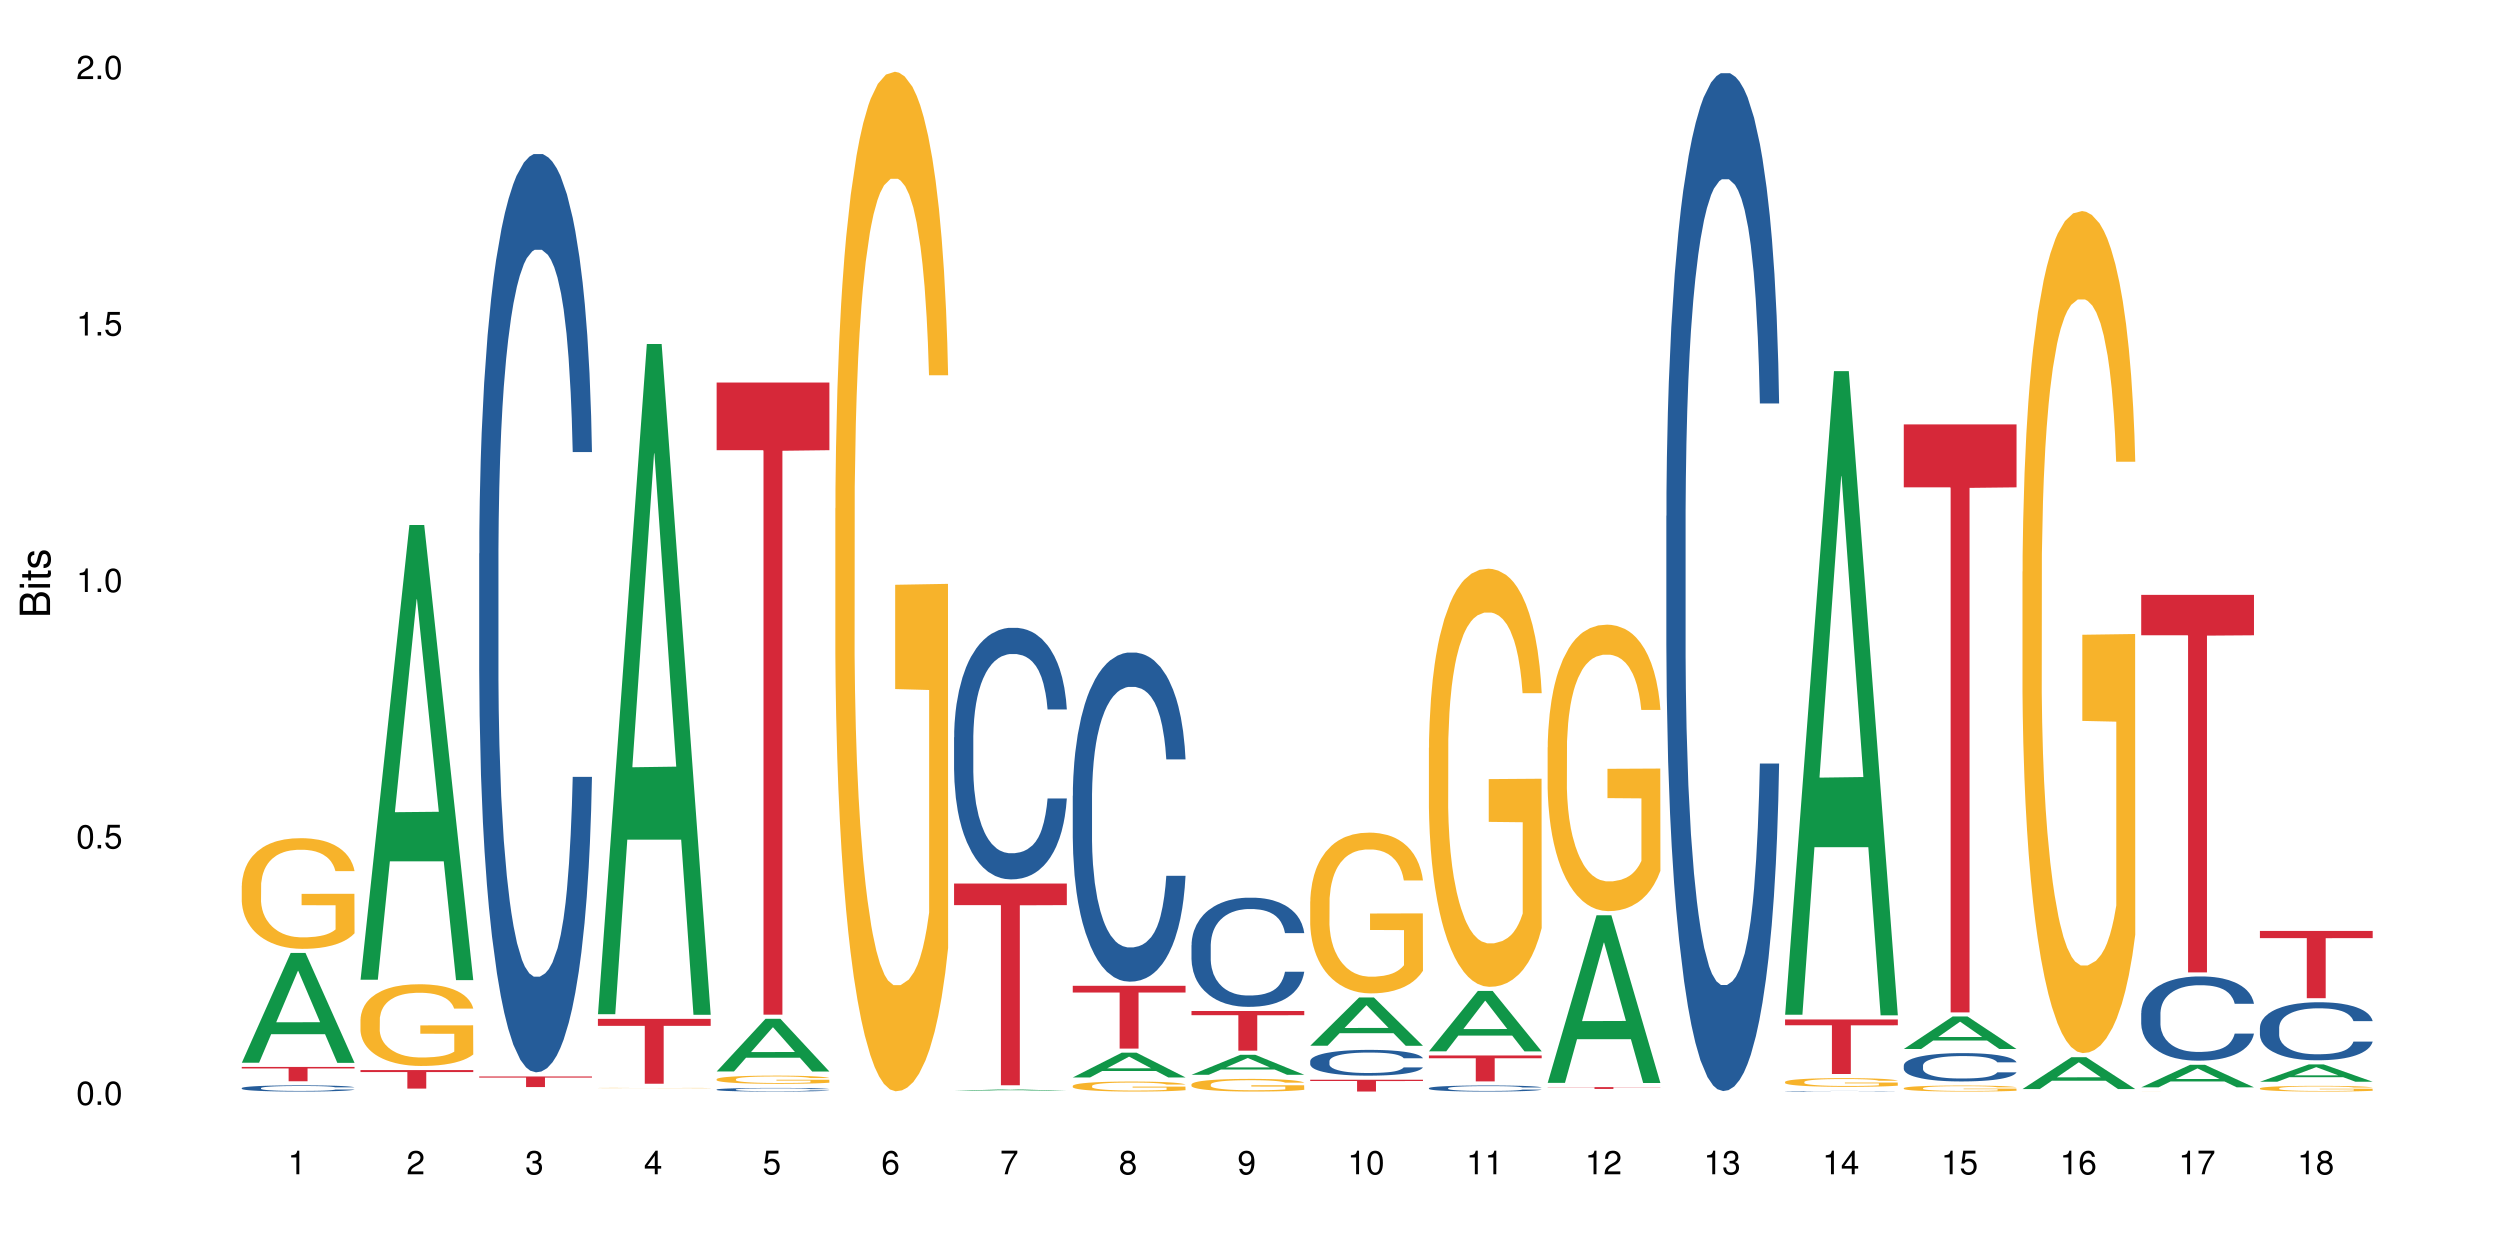 <?xml version="1.0" encoding="UTF-8"?>
<svg xmlns="http://www.w3.org/2000/svg" xmlns:xlink="http://www.w3.org/1999/xlink" width="720pt" height="360pt" viewBox="0 0 720 360" version="1.1">
<defs>
<g>
<symbol overflow="visible" id="glyph0-0">
<path style="stroke:none;" d=""/>
</symbol>
<symbol overflow="visible" id="glyph0-1">
<path style="stroke:none;" d="M 2.641 -6.797 C 2 -6.797 1.422 -6.531 1.078 -6.047 C 0.641 -5.453 0.406 -4.547 0.406 -3.297 C 0.406 -1 1.188 0.219 2.641 0.219 C 4.078 0.219 4.859 -1 4.859 -3.234 C 4.859 -4.562 4.656 -5.438 4.203 -6.047 C 3.844 -6.531 3.281 -6.797 2.641 -6.797 Z M 2.641 -6.047 C 3.547 -6.047 4 -5.125 4 -3.312 C 4 -1.375 3.562 -0.484 2.625 -0.484 C 1.734 -0.484 1.281 -1.422 1.281 -3.281 C 1.281 -5.141 1.734 -6.047 2.641 -6.047 Z M 2.641 -6.047 "/>
</symbol>
<symbol overflow="visible" id="glyph0-2">
<path style="stroke:none;" d="M 1.828 -1 L 0.828 -1 L 0.828 0 L 1.828 0 Z M 1.828 -1 "/>
</symbol>
<symbol overflow="visible" id="glyph0-3">
<path style="stroke:none;" d="M 4.562 -6.797 L 1.062 -6.797 L 0.547 -3.094 L 1.328 -3.094 C 1.719 -3.562 2.047 -3.734 2.578 -3.734 C 3.484 -3.734 4.062 -3.109 4.062 -2.094 C 4.062 -1.125 3.484 -0.531 2.578 -0.531 C 1.828 -0.531 1.375 -0.906 1.188 -1.672 L 0.328 -1.672 C 0.453 -1.109 0.547 -0.844 0.75 -0.594 C 1.125 -0.078 1.828 0.219 2.594 0.219 C 3.969 0.219 4.922 -0.781 4.922 -2.219 C 4.922 -3.562 4.031 -4.484 2.719 -4.484 C 2.25 -4.484 1.859 -4.359 1.469 -4.062 L 1.734 -5.969 L 4.562 -5.969 Z M 4.562 -6.797 "/>
</symbol>
<symbol overflow="visible" id="glyph0-4">
<path style="stroke:none;" d="M 2.484 -4.844 L 2.484 0 L 3.328 0 L 3.328 -6.797 L 2.766 -6.797 C 2.469 -5.75 2.281 -5.609 0.984 -5.453 L 0.984 -4.844 Z M 2.484 -4.844 "/>
</symbol>
<symbol overflow="visible" id="glyph0-5">
<path style="stroke:none;" d="M 4.859 -0.828 L 1.281 -0.828 C 1.359 -1.391 1.672 -1.75 2.5 -2.234 L 3.469 -2.75 C 4.406 -3.266 4.906 -3.969 4.906 -4.812 C 4.906 -5.375 4.672 -5.906 4.266 -6.266 C 3.859 -6.625 3.375 -6.797 2.719 -6.797 C 1.859 -6.797 1.219 -6.5 0.844 -5.922 C 0.609 -5.562 0.5 -5.125 0.484 -4.438 L 1.328 -4.438 C 1.359 -4.906 1.406 -5.188 1.531 -5.406 C 1.75 -5.812 2.188 -6.062 2.703 -6.062 C 3.469 -6.062 4.031 -5.516 4.031 -4.781 C 4.031 -4.25 3.719 -3.797 3.125 -3.438 L 2.234 -2.938 C 0.812 -2.141 0.406 -1.5 0.328 0 L 4.859 0 Z M 4.859 -0.828 "/>
</symbol>
<symbol overflow="visible" id="glyph0-6">
<path style="stroke:none;" d="M 2.125 -3.125 L 2.578 -3.125 C 3.516 -3.125 3.984 -2.703 3.984 -1.891 C 3.984 -1.031 3.469 -0.531 2.578 -0.531 C 1.656 -0.531 1.203 -0.984 1.156 -1.969 L 0.312 -1.969 C 0.344 -1.422 0.438 -1.078 0.609 -0.766 C 0.953 -0.109 1.625 0.219 2.547 0.219 C 3.953 0.219 4.859 -0.609 4.859 -1.906 C 4.859 -2.766 4.516 -3.25 3.703 -3.516 C 4.344 -3.766 4.656 -4.25 4.656 -4.938 C 4.656 -6.109 3.875 -6.797 2.578 -6.797 C 1.203 -6.797 0.484 -6.047 0.453 -4.609 L 1.297 -4.609 C 1.312 -5.016 1.344 -5.25 1.453 -5.453 C 1.641 -5.828 2.062 -6.062 2.594 -6.062 C 3.344 -6.062 3.797 -5.625 3.797 -4.906 C 3.797 -4.422 3.609 -4.141 3.25 -3.984 C 3.016 -3.891 2.719 -3.844 2.125 -3.844 Z M 2.125 -3.125 "/>
</symbol>
<symbol overflow="visible" id="glyph0-7">
<path style="stroke:none;" d="M 3.141 -1.625 L 3.141 0 L 3.984 0 L 3.984 -1.625 L 4.984 -1.625 L 4.984 -2.391 L 3.984 -2.391 L 3.984 -6.797 L 3.359 -6.797 L 0.266 -2.516 L 0.266 -1.625 Z M 3.141 -2.391 L 1 -2.391 L 3.141 -5.359 Z M 3.141 -2.391 "/>
</symbol>
<symbol overflow="visible" id="glyph0-8">
<path style="stroke:none;" d="M 4.781 -5.031 C 4.609 -6.141 3.891 -6.797 2.844 -6.797 C 2.094 -6.797 1.422 -6.438 1.031 -5.828 C 0.609 -5.172 0.406 -4.344 0.406 -3.094 C 0.406 -1.953 0.578 -1.234 0.984 -0.625 C 1.359 -0.078 1.953 0.219 2.703 0.219 C 3.984 0.219 4.922 -0.734 4.922 -2.078 C 4.922 -3.344 4.062 -4.234 2.844 -4.234 C 2.172 -4.234 1.641 -3.969 1.281 -3.469 C 1.281 -5.125 1.828 -6.047 2.797 -6.047 C 3.391 -6.047 3.797 -5.672 3.938 -5.031 Z M 2.734 -3.484 C 3.547 -3.484 4.062 -2.922 4.062 -2 C 4.062 -1.156 3.484 -0.531 2.703 -0.531 C 1.922 -0.531 1.328 -1.188 1.328 -2.047 C 1.328 -2.891 1.906 -3.484 2.734 -3.484 Z M 2.734 -3.484 "/>
</symbol>
<symbol overflow="visible" id="glyph0-9">
<path style="stroke:none;" d="M 4.984 -6.797 L 0.438 -6.797 L 0.438 -5.969 L 4.109 -5.969 C 2.5 -3.656 1.828 -2.234 1.328 0 L 2.219 0 C 2.594 -2.172 3.453 -4.047 4.984 -6.094 Z M 4.984 -6.797 "/>
</symbol>
<symbol overflow="visible" id="glyph0-10">
<path style="stroke:none;" d="M 3.75 -3.578 C 4.453 -4 4.688 -4.344 4.688 -4.984 C 4.688 -6.047 3.844 -6.797 2.641 -6.797 C 1.438 -6.797 0.594 -6.047 0.594 -4.984 C 0.594 -4.359 0.828 -4.016 1.516 -3.578 C 0.734 -3.203 0.359 -2.641 0.359 -1.891 C 0.359 -0.641 1.297 0.219 2.641 0.219 C 3.984 0.219 4.922 -0.641 4.922 -1.875 C 4.922 -2.641 4.531 -3.203 3.75 -3.578 Z M 2.641 -6.047 C 3.359 -6.047 3.812 -5.625 3.812 -4.969 C 3.812 -4.344 3.344 -3.922 2.641 -3.922 C 1.922 -3.922 1.453 -4.344 1.453 -4.984 C 1.453 -5.625 1.922 -6.047 2.641 -6.047 Z M 2.641 -3.203 C 3.484 -3.203 4.062 -2.672 4.062 -1.875 C 4.062 -1.062 3.484 -0.531 2.625 -0.531 C 1.797 -0.531 1.219 -1.078 1.219 -1.875 C 1.219 -2.672 1.797 -3.203 2.641 -3.203 Z M 2.641 -3.203 "/>
</symbol>
<symbol overflow="visible" id="glyph0-11">
<path style="stroke:none;" d="M 0.516 -1.547 C 0.672 -0.438 1.406 0.219 2.438 0.219 C 3.188 0.219 3.859 -0.141 4.266 -0.75 C 4.688 -1.406 4.891 -2.25 4.891 -3.484 C 4.891 -4.625 4.703 -5.359 4.312 -5.953 C 3.938 -6.5 3.344 -6.797 2.594 -6.797 C 1.297 -6.797 0.359 -5.844 0.359 -4.516 C 0.359 -3.25 1.234 -2.344 2.453 -2.344 C 3.094 -2.344 3.562 -2.578 4.016 -3.109 C 4 -1.453 3.469 -0.531 2.5 -0.531 C 1.906 -0.531 1.484 -0.906 1.359 -1.547 Z M 2.578 -6.062 C 3.375 -6.062 3.969 -5.406 3.969 -4.531 C 3.969 -3.688 3.375 -3.094 2.547 -3.094 C 1.734 -3.094 1.234 -3.672 1.234 -4.578 C 1.234 -5.438 1.797 -6.062 2.578 -6.062 Z M 2.578 -6.062 "/>
</symbol>
<symbol overflow="visible" id="glyph1-0">
<path style="stroke:none;" d=""/>
</symbol>
<symbol overflow="visible" id="glyph1-1">
<path style="stroke:none;" d="M 0 -0.953 L 0 -4.891 C 0 -5.719 -0.234 -6.344 -0.734 -6.797 C -1.188 -7.234 -1.812 -7.469 -2.5 -7.469 C -3.547 -7.469 -4.188 -7 -4.625 -5.875 C -4.984 -6.672 -5.641 -7.094 -6.531 -7.094 C -7.156 -7.094 -7.734 -6.859 -8.141 -6.391 C -8.562 -5.938 -8.75 -5.344 -8.75 -4.5 L -8.75 -0.953 Z M -4.984 -2.062 L -7.766 -2.062 L -7.766 -4.219 C -7.766 -4.844 -7.688 -5.203 -7.453 -5.5 C -7.219 -5.812 -6.859 -5.969 -6.375 -5.969 C -5.906 -5.969 -5.531 -5.812 -5.297 -5.5 C -5.062 -5.203 -4.984 -4.844 -4.984 -4.219 Z M -0.984 -2.062 L -4 -2.062 L -4 -4.781 C -4 -5.328 -3.859 -5.688 -3.578 -5.953 C -3.297 -6.219 -2.922 -6.359 -2.484 -6.359 C -2.062 -6.359 -1.688 -6.219 -1.406 -5.953 C -1.109 -5.688 -0.984 -5.328 -0.984 -4.781 Z M -0.984 -2.062 "/>
</symbol>
<symbol overflow="visible" id="glyph1-2">
<path style="stroke:none;" d="M -6.281 -1.797 L -6.281 -0.797 L 0 -0.797 L 0 -1.797 Z M -8.75 -1.797 L -8.75 -0.797 L -7.484 -0.797 L -7.484 -1.797 Z M -8.75 -1.797 "/>
</symbol>
<symbol overflow="visible" id="glyph1-3">
<path style="stroke:none;" d="M -6.281 -3.047 L -6.281 -2.016 L -8.016 -2.016 L -8.016 -1.016 L -6.281 -1.016 L -6.281 -0.172 L -5.469 -0.172 L -5.469 -1.016 L -0.719 -1.016 C -0.078 -1.016 0.281 -1.453 0.281 -2.234 C 0.281 -2.469 0.25 -2.719 0.188 -3.047 L -0.641 -3.047 C -0.609 -2.922 -0.594 -2.766 -0.594 -2.562 C -0.594 -2.141 -0.719 -2.016 -1.156 -2.016 L -5.469 -2.016 L -5.469 -3.047 Z M -6.281 -3.047 "/>
</symbol>
<symbol overflow="visible" id="glyph1-4">
<path style="stroke:none;" d="M -4.531 -5.25 C -5.766 -5.25 -6.469 -4.422 -6.469 -2.969 C -6.469 -1.516 -5.719 -0.562 -4.547 -0.562 C -3.562 -0.562 -3.094 -1.062 -2.734 -2.562 L -2.516 -3.484 C -2.344 -4.188 -2.094 -4.469 -1.625 -4.469 C -1.047 -4.469 -0.641 -3.875 -0.641 -3 C -0.641 -2.453 -0.797 -2 -1.062 -1.75 C -1.25 -1.594 -1.422 -1.531 -1.875 -1.469 L -1.875 -0.406 C -0.422 -0.453 0.281 -1.266 0.281 -2.922 C 0.281 -4.5 -0.5 -5.516 -1.719 -5.516 C -2.656 -5.516 -3.172 -4.984 -3.469 -3.734 L -3.703 -2.766 C -3.891 -1.953 -4.156 -1.609 -4.594 -1.609 C -5.172 -1.609 -5.547 -2.125 -5.547 -2.938 C -5.547 -3.75 -5.203 -4.172 -4.531 -4.203 Z M -4.531 -5.25 "/>
</symbol>
</g>
</defs>
<g id="surface98190">
<rect x="0" y="0" width="720" height="360" style="fill:rgb(100%,100%,100%);fill-opacity:1;stroke:none;"/>
<path style=" stroke:none;fill-rule:nonzero;fill:rgb(6.275%,58.824%,28.235%);fill-opacity:1;" d="M 69.629 306.07 L 69.664 306.043 L 83.719 274.449 L 87.984 274.449 L 102.109 306.102 L 97.148 306.102 L 93.609 297.84 L 78.098 297.84 L 74.625 306.07 L 69.629 306.07 L 79.59 294.422 L 92.184 294.391 L 85.902 279.621 L 85.836 279.594 L 85.766 279.68 L 79.555 294.391 L 79.59 294.422 Z M 69.629 306.07 "/>
<path style=" stroke:none;fill-rule:nonzero;fill:rgb(14.51%,36.078%,60%);fill-opacity:1;" d="M 69.629 313.359 L 69.668 313.359 L 69.668 313.32 L 69.789 313.258 L 70.066 313.176 L 70.344 313.125 L 71.055 313.027 L 72.047 312.934 L 73.074 312.863 L 73.828 312.82 L 74.5 312.785 L 76.047 312.727 L 77.035 312.695 L 78.105 312.668 L 79.414 312.641 L 80.363 312.621 L 82.504 312.598 L 84.086 312.586 L 85.316 312.582 L 87.969 312.582 L 89.555 312.586 L 90.703 312.594 L 91.969 312.609 L 93.039 312.621 L 94.902 312.66 L 96.562 312.703 L 97.316 312.73 L 98.504 312.781 L 99.418 312.832 L 100.051 312.875 L 100.762 312.934 L 101.398 313.008 L 101.871 313.09 L 102.109 313.16 L 96.562 313.16 L 96.285 313.098 L 95.969 313.047 L 95.375 312.977 L 94.781 312.93 L 93.949 312.883 L 93.199 312.852 L 92.168 312.82 L 91.258 312.801 L 90.305 312.785 L 89.395 312.777 L 87.652 312.766 L 85.633 312.766 L 84.879 312.77 L 83.336 312.785 L 82.504 312.793 L 81.312 312.816 L 80.484 312.84 L 79.492 312.871 L 78.82 312.898 L 77.988 312.941 L 77.395 312.98 L 76.719 313.035 L 76.324 313.074 L 75.969 313.121 L 75.648 313.176 L 75.414 313.23 L 75.254 313.293 L 75.176 313.352 L 75.176 313.605 L 75.254 313.664 L 75.453 313.73 L 75.969 313.832 L 76.719 313.918 L 77.59 313.988 L 78.422 314.035 L 78.898 314.059 L 79.531 314.086 L 80.523 314.117 L 81.949 314.152 L 82.781 314.164 L 84.047 314.176 L 85.355 314.184 L 87.098 314.184 L 88.641 314.176 L 89.672 314.168 L 90.742 314.156 L 92.207 314.129 L 93.117 314.102 L 93.91 314.07 L 94.504 314.039 L 94.902 314.016 L 95.496 313.965 L 95.969 313.906 L 96.328 313.852 L 96.562 313.793 L 102.109 313.793 L 101.871 313.859 L 101.516 313.926 L 101.16 313.973 L 100.605 314.027 L 99.973 314.078 L 99.059 314.137 L 98.309 314.176 L 97.316 314.215 L 96.406 314.246 L 95.414 314.273 L 93.949 314.309 L 93 314.324 L 91.969 314.34 L 90.742 314.352 L 89.195 314.363 L 87.531 314.367 L 85.988 314.371 L 84.324 314.367 L 83.098 314.359 L 81.473 314.348 L 79.453 314.316 L 77.988 314.285 L 76.84 314.254 L 75.848 314.223 L 74.738 314.176 L 73.312 314.105 L 72.441 314.051 L 71.848 314.004 L 71.176 313.941 L 70.699 313.883 L 70.145 313.793 L 69.75 313.676 L 69.629 313.586 Z M 69.629 313.359 "/>
<path style=" stroke:none;fill-rule:nonzero;fill:rgb(96.863%,70.196%,16.863%);fill-opacity:1;" d="M 69.629 255.047 L 69.668 255.02 L 69.668 254.434 L 69.828 253.125 L 70.223 251.32 L 70.738 249.836 L 71.293 248.672 L 71.648 248.059 L 72.242 247.188 L 72.758 246.547 L 74.066 245.234 L 75.73 244.012 L 76.641 243.488 L 77.672 242.996 L 79.137 242.441 L 79.809 242.238 L 81.867 241.773 L 84.207 241.48 L 86.781 241.395 L 87.969 241.422 L 89.594 241.539 L 91.812 241.859 L 93.078 242.148 L 94.07 242.441 L 95.098 242.82 L 96.367 243.402 L 97.555 244.102 L 98.504 244.801 L 99.457 245.672 L 100.246 246.605 L 100.922 247.625 L 101.516 248.848 L 101.871 249.863 L 102.109 250.883 L 96.605 250.883 L 96.285 249.863 L 95.93 249.078 L 95.336 248.117 L 94.742 247.418 L 94.148 246.867 L 93.039 246.109 L 92.09 245.645 L 90.898 245.234 L 89.75 244.973 L 88.445 244.801 L 87.652 244.742 L 85.551 244.742 L 83.652 244.945 L 82.543 245.176 L 81.75 245.41 L 80.641 245.848 L 79.969 246.195 L 79.57 246.43 L 78.383 247.332 L 77.59 248.148 L 77.156 248.699 L 76.602 249.574 L 76.203 250.359 L 75.77 251.523 L 75.531 252.398 L 75.215 254.379 L 75.176 259.617 L 75.293 260.723 L 75.531 261.918 L 75.848 262.965 L 76.324 264.07 L 76.797 264.914 L 77.629 266.051 L 78.344 266.809 L 78.898 267.305 L 79.969 268.09 L 80.402 268.352 L 81.434 268.875 L 82.504 269.281 L 83.809 269.633 L 84.801 269.809 L 86.383 269.953 L 88.406 269.953 L 90.781 269.777 L 92.285 269.543 L 93.316 269.312 L 93.988 269.109 L 94.82 268.789 L 95.414 268.496 L 95.969 268.176 L 96.645 267.68 L 96.645 260.723 L 86.859 260.695 L 86.859 257.434 L 102.07 257.406 L 102.109 268.789 L 101.277 269.574 L 100.246 270.332 L 99.258 270.914 L 98.227 271.406 L 96.762 271.961 L 95.574 272.309 L 93.75 272.719 L 92.09 272.98 L 90.344 273.156 L 88.801 273.242 L 86.98 273.27 L 85.355 273.211 L 83.613 273.039 L 82.227 272.805 L 80.957 272.516 L 79.691 272.137 L 78.105 271.523 L 77.074 271.031 L 76.008 270.418 L 74.938 269.691 L 73.988 268.902 L 73.352 268.293 L 72.719 267.594 L 72.047 266.723 L 71.41 265.73 L 70.938 264.828 L 70.5 263.809 L 70.184 262.848 L 69.867 261.539 L 69.707 260.492 L 69.629 259.59 Z M 69.629 255.047 "/>
<path style=" stroke:none;fill-rule:nonzero;fill:rgb(83.922%,15.686%,22.353%);fill-opacity:1;" d="M 69.629 307.281 L 102.109 307.281 L 102.109 307.723 L 88.574 307.727 L 88.574 311.402 L 83.125 311.402 L 83.125 307.73 L 83.047 307.723 L 69.629 307.723 Z M 69.629 307.281 "/>
<path style=" stroke:none;fill-rule:nonzero;fill:rgb(6.275%,58.824%,28.235%);fill-opacity:1;" d="M 103.82 282.16 L 103.855 282.035 L 117.906 151.207 L 122.176 151.207 L 136.301 282.281 L 131.336 282.281 L 127.797 248.066 L 112.285 248.066 L 108.816 282.16 L 103.82 282.16 L 113.777 233.914 L 126.375 233.789 L 120.094 172.621 L 120.023 172.496 L 119.957 172.867 L 113.742 233.789 L 113.777 233.914 Z M 103.82 282.16 "/>
<path style=" stroke:none;fill-rule:nonzero;fill:rgb(96.863%,70.196%,16.863%);fill-opacity:1;" d="M 103.82 293.543 L 103.859 293.523 L 103.859 293.094 L 104.016 292.125 L 104.414 290.793 L 104.93 289.695 L 105.484 288.836 L 105.84 288.387 L 106.434 287.738 L 106.949 287.266 L 108.254 286.301 L 109.918 285.398 L 110.832 285.008 L 111.859 284.645 L 113.324 284.234 L 114 284.086 L 116.059 283.742 L 118.395 283.527 L 120.969 283.461 L 122.16 283.484 L 123.781 283.57 L 126 283.805 L 127.27 284.02 L 128.258 284.234 L 129.289 284.516 L 130.555 284.945 L 131.746 285.461 L 132.695 285.977 L 133.645 286.621 L 134.438 287.309 L 135.109 288.062 L 135.707 288.965 L 136.062 289.719 L 136.301 290.469 L 130.793 290.469 L 130.477 289.719 L 130.121 289.137 L 129.527 288.43 L 128.934 287.91 L 128.34 287.504 L 127.23 286.945 L 126.277 286.602 L 125.09 286.301 L 123.941 286.105 L 122.633 285.977 L 121.844 285.934 L 119.742 285.934 L 117.84 286.086 L 116.73 286.258 L 115.941 286.43 L 114.832 286.75 L 114.156 287.008 L 113.762 287.18 L 112.574 287.848 L 111.781 288.449 L 111.344 288.859 L 110.789 289.504 L 110.395 290.082 L 109.957 290.941 L 109.723 291.59 L 109.402 293.051 L 109.363 296.918 L 109.484 297.738 L 109.723 298.617 L 110.039 299.391 L 110.512 300.207 L 110.988 300.832 L 111.82 301.672 L 112.535 302.23 L 113.09 302.594 L 114.156 303.176 L 114.594 303.367 L 115.621 303.758 L 116.691 304.059 L 118 304.316 L 118.988 304.445 L 120.574 304.551 L 122.594 304.551 L 124.973 304.422 L 126.477 304.25 L 127.508 304.078 L 128.18 303.93 L 129.012 303.691 L 129.605 303.477 L 130.16 303.238 L 130.832 302.875 L 130.832 297.738 L 121.051 297.715 L 121.051 295.309 L 136.262 295.285 L 136.301 303.691 L 135.469 304.273 L 134.438 304.832 L 133.449 305.262 L 132.418 305.625 L 130.953 306.035 L 129.766 306.293 L 127.941 306.594 L 126.277 306.789 L 124.535 306.918 L 122.992 306.98 L 121.168 307.004 L 119.543 306.961 L 117.801 306.832 L 116.414 306.656 L 115.148 306.441 L 113.879 306.164 L 112.297 305.711 L 111.266 305.348 L 110.195 304.895 L 109.125 304.359 L 108.176 303.777 L 107.543 303.324 L 106.91 302.809 L 106.234 302.164 L 105.602 301.434 L 105.125 300.77 L 104.691 300.016 L 104.375 299.305 L 104.059 298.34 L 103.898 297.566 L 103.82 296.898 Z M 103.82 293.543 "/>
<path style=" stroke:none;fill-rule:nonzero;fill:rgb(83.922%,15.686%,22.353%);fill-opacity:1;" d="M 103.82 308.184 L 136.301 308.184 L 136.301 308.754 L 122.762 308.758 L 122.762 313.512 L 117.316 313.512 L 117.316 308.762 L 117.238 308.754 L 103.82 308.754 Z M 103.82 308.184 "/>
<path style=" stroke:none;fill-rule:nonzero;fill:rgb(14.51%,36.078%,60%);fill-opacity:1;" d="M 138.008 159.441 L 138.047 159.203 L 138.047 153.398 L 138.168 144.215 L 138.445 132.609 L 138.723 124.633 L 139.434 110.371 L 140.426 96.59 L 141.457 85.953 L 142.207 79.668 L 142.883 74.836 L 144.426 65.891 L 145.418 61.297 L 146.484 57.188 L 147.793 53.078 L 148.742 50.66 L 150.883 46.793 L 152.465 45.102 L 153.695 44.375 L 156.348 44.375 L 157.934 45.344 L 159.082 46.551 L 160.348 48.484 L 161.418 50.66 L 163.281 55.98 L 164.945 62.746 L 165.695 66.617 L 166.887 74.109 L 167.797 81.363 L 168.43 87.648 L 169.145 96.59 L 169.777 107.469 L 170.25 119.797 L 170.488 130.191 L 164.945 130.191 L 164.668 120.523 L 164.352 113.031 L 163.754 103.117 L 163.16 96.109 L 162.328 89.098 L 161.578 84.504 L 160.547 79.91 L 159.637 77.012 L 158.688 74.836 L 157.773 73.383 L 156.031 71.934 L 154.012 71.934 L 153.258 72.418 L 151.715 74.352 L 150.883 76.043 L 149.695 79.43 L 148.863 82.57 L 147.871 87.406 L 147.199 91.516 L 146.367 97.801 L 145.773 103.359 L 145.098 111.336 L 144.703 117.379 L 144.348 124.148 L 144.031 132.125 L 143.793 140.586 L 143.633 149.531 L 143.555 158.234 L 143.555 195.703 L 143.633 204.406 L 143.832 214.559 L 144.348 229.305 L 145.098 242.117 L 145.969 252.27 L 146.801 259.523 L 147.277 262.906 L 147.91 266.773 L 148.902 271.609 L 150.328 276.445 L 151.16 278.379 L 152.426 280.312 L 153.734 281.281 L 155.477 281.281 L 157.023 280.312 L 158.051 279.105 L 159.121 277.172 L 160.586 273.059 L 161.496 269.191 L 162.289 264.602 L 162.883 260.008 L 163.281 256.141 L 163.875 248.645 L 164.352 240.426 L 164.707 231.965 L 164.945 223.746 L 170.488 223.746 L 170.25 233.414 L 169.895 242.844 L 169.539 249.855 L 168.984 258.312 L 168.352 265.809 L 167.438 274.27 L 166.688 279.828 L 165.695 285.871 L 164.785 290.465 L 163.797 294.574 L 162.328 299.41 L 161.379 301.828 L 160.348 304.004 L 159.121 305.938 L 157.578 307.629 L 155.914 308.598 L 154.367 308.836 L 152.703 308.355 L 151.477 307.387 L 149.852 305.211 L 147.832 300.859 L 146.367 296.266 L 145.219 291.676 L 144.227 286.84 L 143.117 280.312 L 141.691 269.676 L 140.82 261.457 L 140.227 254.688 L 139.555 245.262 L 139.078 236.801 L 138.523 223.262 L 138.129 206.098 L 138.008 192.805 Z M 138.008 159.441 "/>
<path style=" stroke:none;fill-rule:nonzero;fill:rgb(83.922%,15.686%,22.353%);fill-opacity:1;" d="M 138.008 310.016 L 170.488 310.016 L 170.488 310.344 L 156.953 310.348 L 156.953 313.066 L 151.508 313.066 L 151.508 310.348 L 151.426 310.344 L 138.008 310.344 Z M 138.008 310.016 "/>
<path style=" stroke:none;fill-rule:nonzero;fill:rgb(6.275%,58.824%,28.235%);fill-opacity:1;" d="M 172.199 292.082 L 172.234 291.898 L 186.289 99.074 L 190.555 99.074 L 204.68 292.262 L 199.719 292.262 L 196.176 241.832 L 180.664 241.832 L 177.195 292.082 L 172.199 292.082 L 182.156 220.973 L 194.754 220.793 L 188.473 130.637 L 188.406 130.457 L 188.336 131 L 182.125 220.793 L 182.156 220.973 Z M 172.199 292.082 "/>
<path style=" stroke:none;fill-rule:nonzero;fill:rgb(96.863%,70.196%,16.863%);fill-opacity:1;" d="M 172.199 313.344 L 172.238 313.344 L 172.238 313.34 L 172.398 313.336 L 172.793 313.332 L 173.309 313.324 L 173.863 313.32 L 174.219 313.32 L 174.812 313.316 L 175.328 313.316 L 176.637 313.309 L 178.301 313.305 L 180.238 313.305 L 181.707 313.301 L 184.438 313.301 L 186.777 313.297 L 192.164 313.297 L 194.379 313.301 L 197.668 313.301 L 198.938 313.305 L 200.125 313.309 L 201.074 313.309 L 202.023 313.312 L 202.816 313.316 L 203.492 313.316 L 204.086 313.324 L 204.441 313.324 L 204.68 313.328 L 199.172 313.328 L 198.855 313.324 L 198.5 313.324 L 197.312 313.316 L 196.719 313.316 L 195.609 313.312 L 194.656 313.312 L 193.469 313.309 L 185.113 313.309 L 184.32 313.312 L 182.141 313.312 L 180.953 313.316 L 180.16 313.32 L 179.727 313.32 L 179.172 313.324 L 178.773 313.328 L 178.34 313.332 L 178.102 313.332 L 177.785 313.34 L 177.746 313.359 L 177.863 313.359 L 178.102 313.363 L 178.418 313.367 L 178.895 313.371 L 179.367 313.375 L 180.199 313.379 L 180.914 313.383 L 181.469 313.383 L 182.539 313.387 L 184.004 313.387 L 185.07 313.391 L 196.559 313.391 L 197.391 313.387 L 198.539 313.387 L 199.215 313.383 L 199.215 313.359 L 189.43 313.359 L 189.43 313.352 L 204.641 313.352 L 204.68 313.387 L 203.848 313.391 L 202.816 313.395 L 200.797 313.395 L 199.332 313.398 L 198.145 313.398 L 196.32 313.402 L 184.793 313.402 L 183.527 313.398 L 180.676 313.398 L 179.645 313.395 L 178.574 313.395 L 177.508 313.391 L 176.555 313.387 L 175.922 313.387 L 175.289 313.383 L 174.613 313.383 L 173.98 313.379 L 173.508 313.375 L 173.07 313.371 L 172.438 313.363 L 172.277 313.359 L 172.199 313.359 Z M 172.199 313.344 "/>
<path style=" stroke:none;fill-rule:nonzero;fill:rgb(83.922%,15.686%,22.353%);fill-opacity:1;" d="M 172.199 293.441 L 204.68 293.441 L 204.68 295.441 L 191.141 295.457 L 191.141 312.117 L 185.695 312.117 L 185.695 295.477 L 185.617 295.441 L 172.199 295.441 Z M 172.199 293.441 "/>
<path style=" stroke:none;fill-rule:nonzero;fill:rgb(6.275%,58.824%,28.235%);fill-opacity:1;" d="M 206.391 308.586 L 206.422 308.57 L 220.477 293.406 L 224.746 293.406 L 238.867 308.602 L 233.906 308.602 L 230.367 304.633 L 214.855 304.633 L 211.387 308.586 L 206.391 308.586 L 216.348 302.992 L 228.945 302.98 L 222.664 295.887 L 222.594 295.875 L 222.523 295.918 L 216.312 302.98 L 216.348 302.992 Z M 206.391 308.586 "/>
<path style=" stroke:none;fill-rule:nonzero;fill:rgb(14.51%,36.078%,60%);fill-opacity:1;" d="M 206.391 313.781 L 206.43 313.777 L 206.43 313.754 L 206.547 313.719 L 206.824 313.672 L 207.102 313.641 L 207.816 313.586 L 208.805 313.531 L 209.836 313.488 L 210.586 313.465 L 211.262 313.445 L 212.805 313.41 L 213.797 313.391 L 214.867 313.375 L 216.172 313.359 L 217.125 313.348 L 219.262 313.332 L 220.848 313.328 L 222.074 313.324 L 224.727 313.324 L 226.312 313.328 L 227.461 313.332 L 228.73 313.34 L 229.797 313.348 L 231.66 313.371 L 233.324 313.398 L 234.078 313.414 L 235.266 313.441 L 236.176 313.473 L 236.809 313.496 L 237.523 313.531 L 238.156 313.574 L 238.633 313.621 L 238.867 313.664 L 233.324 313.664 L 233.047 313.625 L 232.73 313.598 L 232.137 313.559 L 231.543 313.527 L 230.711 313.5 L 229.957 313.484 L 228.926 313.465 L 228.016 313.453 L 227.066 313.445 L 226.152 313.438 L 224.41 313.434 L 221.637 313.434 L 220.094 313.441 L 219.262 313.449 L 218.074 313.465 L 217.242 313.477 L 216.25 313.496 L 215.578 313.512 L 214.746 313.535 L 214.152 313.559 L 213.48 313.59 L 213.082 313.613 L 212.727 313.641 L 212.41 313.672 L 212.172 313.703 L 212.012 313.742 L 211.934 313.773 L 211.934 313.922 L 212.012 313.957 L 212.211 313.996 L 212.727 314.055 L 213.48 314.105 L 214.352 314.148 L 215.184 314.176 L 215.656 314.188 L 216.293 314.203 L 217.281 314.223 L 218.707 314.242 L 219.539 314.25 L 220.809 314.258 L 222.113 314.262 L 223.855 314.262 L 225.402 314.258 L 226.43 314.254 L 227.5 314.246 L 228.965 314.23 L 229.879 314.215 L 230.668 314.195 L 231.266 314.176 L 231.66 314.164 L 232.254 314.133 L 232.73 314.102 L 233.086 314.066 L 233.324 314.035 L 238.867 314.035 L 238.633 314.074 L 238.273 314.109 L 237.918 314.137 L 237.363 314.172 L 236.73 314.199 L 235.82 314.234 L 235.066 314.258 L 234.078 314.281 L 233.164 314.297 L 232.176 314.312 L 230.711 314.332 L 229.758 314.344 L 228.73 314.352 L 227.5 314.359 L 225.957 314.367 L 224.293 314.371 L 222.746 314.371 L 221.086 314.367 L 219.855 314.363 L 218.23 314.355 L 216.211 314.34 L 214.746 314.32 L 213.598 314.305 L 212.609 314.285 L 211.5 314.258 L 210.074 314.215 L 209.199 314.184 L 208.605 314.156 L 207.934 314.117 L 207.457 314.086 L 206.902 314.031 L 206.508 313.965 L 206.391 313.91 Z M 206.391 313.781 "/>
<path style=" stroke:none;fill-rule:nonzero;fill:rgb(96.863%,70.196%,16.863%);fill-opacity:1;" d="M 206.391 310.793 L 206.43 310.789 L 206.43 310.746 L 206.586 310.652 L 206.984 310.516 L 207.496 310.406 L 208.051 310.32 L 208.41 310.273 L 209.004 310.211 L 209.52 310.164 L 210.824 310.066 L 212.488 309.973 L 213.398 309.938 L 214.43 309.898 L 215.895 309.859 L 216.57 309.844 L 218.629 309.809 L 220.965 309.785 L 223.539 309.781 L 224.727 309.781 L 226.352 309.789 L 228.57 309.816 L 229.84 309.836 L 230.828 309.859 L 231.859 309.887 L 233.125 309.93 L 234.312 309.98 L 235.266 310.031 L 236.215 310.098 L 237.008 310.168 L 237.68 310.242 L 238.273 310.332 L 238.633 310.41 L 238.867 310.484 L 233.363 310.484 L 233.047 310.41 L 232.691 310.352 L 232.098 310.277 L 231.5 310.227 L 230.906 310.188 L 229.797 310.129 L 228.848 310.094 L 227.66 310.066 L 226.512 310.047 L 225.203 310.031 L 224.41 310.027 L 222.312 310.027 L 220.41 310.043 L 219.301 310.062 L 218.508 310.078 L 217.398 310.109 L 216.727 310.137 L 216.332 310.152 L 215.141 310.219 L 214.352 310.281 L 213.914 310.32 L 213.359 310.387 L 212.965 310.445 L 212.527 310.531 L 212.289 310.598 L 211.973 310.742 L 211.934 311.133 L 212.055 311.215 L 212.289 311.301 L 212.609 311.379 L 213.082 311.461 L 213.559 311.523 L 214.391 311.609 L 215.102 311.664 L 215.656 311.703 L 216.727 311.762 L 217.164 311.781 L 218.191 311.82 L 219.262 311.848 L 220.57 311.875 L 221.559 311.887 L 223.145 311.898 L 225.164 311.898 L 227.539 311.887 L 229.047 311.867 L 230.074 311.852 L 230.75 311.836 L 231.582 311.812 L 232.176 311.789 L 232.73 311.766 L 233.402 311.73 L 233.402 311.215 L 223.621 311.211 L 223.621 310.969 L 238.828 310.969 L 238.867 311.812 L 238.039 311.871 L 237.008 311.926 L 236.016 311.969 L 234.988 312.008 L 233.523 312.047 L 232.332 312.074 L 230.512 312.105 L 228.848 312.125 L 227.105 312.137 L 225.559 312.145 L 223.738 312.145 L 222.113 312.141 L 220.371 312.129 L 218.984 312.109 L 217.719 312.09 L 216.449 312.062 L 214.867 312.016 L 213.836 311.98 L 212.766 311.934 L 211.695 311.879 L 210.746 311.82 L 210.113 311.777 L 209.477 311.723 L 208.805 311.66 L 208.172 311.586 L 207.695 311.52 L 207.262 311.441 L 206.941 311.371 L 206.625 311.273 L 206.469 311.195 L 206.391 311.129 Z M 206.391 310.793 "/>
<path style=" stroke:none;fill-rule:nonzero;fill:rgb(83.922%,15.686%,22.353%);fill-opacity:1;" d="M 206.391 110.168 L 238.867 110.168 L 238.867 129.652 L 225.332 129.824 L 225.332 292.227 L 219.887 292.227 L 219.887 129.996 L 219.809 129.652 L 206.391 129.652 Z M 206.391 110.168 "/>
<path style=" stroke:none;fill-rule:nonzero;fill:rgb(96.863%,70.196%,16.863%);fill-opacity:1;" d="M 240.578 146.43 L 240.617 146.16 L 240.617 140.797 L 240.777 128.73 L 241.172 112.105 L 241.688 98.43 L 242.242 87.703 L 242.598 82.07 L 243.191 74.027 L 243.707 68.125 L 245.016 56.059 L 246.68 44.797 L 247.59 39.969 L 248.621 35.41 L 250.086 30.316 L 250.758 28.441 L 252.816 24.148 L 255.156 21.469 L 257.73 20.664 L 258.918 20.93 L 260.543 22.004 L 262.762 24.953 L 264.027 27.637 L 265.02 30.316 L 266.047 33.801 L 267.316 39.164 L 268.504 45.602 L 269.453 52.039 L 270.406 60.082 L 271.195 68.664 L 271.871 78.047 L 272.465 89.312 L 272.82 98.695 L 273.059 108.082 L 267.555 108.082 L 267.234 98.695 L 266.879 91.457 L 266.285 82.605 L 265.691 76.172 L 265.098 71.078 L 263.988 64.105 L 263.039 59.812 L 261.848 56.059 L 260.699 53.645 L 259.395 52.039 L 258.602 51.5 L 256.5 51.5 L 254.602 53.379 L 253.492 55.523 L 252.699 57.668 L 251.59 61.691 L 250.918 64.91 L 250.52 67.055 L 249.332 75.367 L 248.539 82.875 L 248.105 87.969 L 247.551 96.016 L 247.152 103.254 L 246.719 113.98 L 246.48 122.027 L 246.164 140.262 L 246.125 188.527 L 246.242 198.719 L 246.48 209.715 L 246.797 219.367 L 247.273 229.559 L 247.746 237.332 L 248.578 247.793 L 249.293 254.766 L 249.848 259.324 L 250.918 266.562 L 251.352 268.977 L 252.383 273.805 L 253.453 277.559 L 254.758 280.773 L 255.75 282.383 L 257.332 283.727 L 259.355 283.727 L 261.73 282.117 L 263.234 279.969 L 264.266 277.824 L 264.938 275.949 L 265.77 273 L 266.363 270.316 L 266.918 267.367 L 267.594 262.809 L 267.594 198.719 L 257.809 198.449 L 257.809 168.418 L 273.02 168.148 L 273.059 273 L 272.227 280.238 L 271.195 287.211 L 270.207 292.574 L 269.176 297.133 L 267.711 302.227 L 266.523 305.445 L 264.699 309.199 L 263.039 311.613 L 261.293 313.223 L 259.75 314.027 L 257.93 314.293 L 256.305 313.758 L 254.562 312.148 L 253.176 310.004 L 251.906 307.324 L 250.641 303.836 L 249.055 298.207 L 248.023 293.645 L 246.957 288.016 L 245.887 281.312 L 244.938 274.07 L 244.301 268.441 L 243.668 262.004 L 242.996 253.961 L 242.359 244.844 L 241.887 236.527 L 241.449 227.145 L 241.133 218.293 L 240.816 206.227 L 240.656 196.574 L 240.578 188.262 Z M 240.578 146.43 "/>
<path style=" stroke:none;fill-rule:nonzero;fill:rgb(6.275%,58.824%,28.235%);fill-opacity:1;" d="M 274.77 314.152 L 274.805 314.152 L 288.855 313.746 L 293.125 313.746 L 307.25 314.152 L 302.285 314.152 L 298.746 314.047 L 283.234 314.047 L 279.766 314.152 L 274.77 314.152 L 284.727 314.004 L 297.324 314.004 L 291.043 313.812 L 290.906 313.812 L 284.691 314.004 L 284.727 314.004 Z M 274.77 314.152 "/>
<path style=" stroke:none;fill-rule:nonzero;fill:rgb(14.51%,36.078%,60%);fill-opacity:1;" d="M 274.77 212.344 L 274.809 212.277 L 274.809 210.688 L 274.926 208.172 L 275.203 204.992 L 275.48 202.805 L 276.195 198.898 L 277.184 195.125 L 278.215 192.211 L 278.969 190.488 L 279.641 189.164 L 281.184 186.715 L 282.176 185.457 L 283.246 184.328 L 284.551 183.203 L 285.504 182.543 L 287.641 181.48 L 289.227 181.02 L 290.453 180.82 L 293.109 180.82 L 294.691 181.086 L 295.84 181.414 L 297.109 181.945 L 298.18 182.543 L 300.039 184 L 301.703 185.852 L 302.457 186.914 L 303.645 188.965 L 304.555 190.953 L 305.188 192.676 L 305.902 195.125 L 306.535 198.105 L 307.012 201.48 L 307.25 204.328 L 301.703 204.328 L 301.426 201.68 L 301.109 199.629 L 300.516 196.914 L 299.922 194.992 L 299.09 193.07 L 298.336 191.812 L 297.305 190.555 L 296.395 189.762 L 295.445 189.164 L 294.535 188.766 L 292.793 188.371 L 290.77 188.371 L 290.02 188.504 L 288.473 189.031 L 287.641 189.496 L 286.453 190.422 L 285.621 191.285 L 284.633 192.609 L 283.957 193.734 L 283.125 195.457 L 282.531 196.98 L 281.859 199.164 L 281.461 200.82 L 281.105 202.676 L 280.789 204.859 L 280.551 207.176 L 280.395 209.629 L 280.312 212.012 L 280.312 222.277 L 280.395 224.66 L 280.59 227.441 L 281.105 231.48 L 281.859 234.992 L 282.73 237.773 L 283.562 239.762 L 284.039 240.688 L 284.672 241.746 L 285.66 243.07 L 287.086 244.395 L 287.918 244.926 L 289.188 245.457 L 290.492 245.719 L 292.238 245.719 L 293.781 245.457 L 294.812 245.125 L 295.879 244.594 L 297.348 243.469 L 298.258 242.41 L 299.051 241.152 L 299.645 239.891 L 300.039 238.832 L 300.633 236.781 L 301.109 234.527 L 301.465 232.211 L 301.703 229.957 L 307.25 229.957 L 307.012 232.609 L 306.656 235.191 L 306.297 237.109 L 305.742 239.43 L 305.109 241.48 L 304.199 243.801 L 303.445 245.324 L 302.457 246.98 L 301.543 248.238 L 300.555 249.363 L 299.09 250.688 L 298.137 251.348 L 297.109 251.945 L 295.879 252.477 L 294.336 252.938 L 292.672 253.203 L 291.129 253.27 L 289.465 253.137 L 288.234 252.871 L 286.613 252.277 L 284.59 251.086 L 283.125 249.828 L 281.977 248.566 L 280.988 247.242 L 279.879 245.457 L 278.453 242.543 L 277.582 240.289 L 276.988 238.438 L 276.312 235.852 L 275.836 233.535 L 275.285 229.828 L 274.887 225.125 L 274.77 221.48 Z M 274.77 212.344 "/>
<path style=" stroke:none;fill-rule:nonzero;fill:rgb(83.922%,15.686%,22.353%);fill-opacity:1;" d="M 274.77 254.449 L 307.25 254.449 L 307.25 260.672 L 293.711 260.727 L 293.711 312.566 L 288.266 312.566 L 288.266 260.781 L 288.188 260.672 L 274.77 260.672 Z M 274.77 254.449 "/>
<path style=" stroke:none;fill-rule:nonzero;fill:rgb(6.275%,58.824%,28.235%);fill-opacity:1;" d="M 308.957 310.301 L 308.992 310.293 L 323.047 303.172 L 327.316 303.172 L 341.438 310.305 L 336.477 310.305 L 332.938 308.445 L 317.426 308.445 L 313.957 310.301 L 308.957 310.301 L 318.918 307.676 L 331.516 307.668 L 325.234 304.34 L 325.164 304.332 L 325.094 304.352 L 318.883 307.668 L 318.918 307.676 Z M 308.957 310.301 "/>
<path style=" stroke:none;fill-rule:nonzero;fill:rgb(14.51%,36.078%,60%);fill-opacity:1;" d="M 308.957 229.188 L 308.996 229.102 L 308.996 227.023 L 309.117 223.73 L 309.395 219.57 L 309.672 216.715 L 310.383 211.602 L 311.375 206.664 L 312.406 202.852 L 313.156 200.602 L 313.832 198.867 L 315.375 195.664 L 316.367 194.016 L 317.434 192.543 L 318.742 191.07 L 319.691 190.207 L 321.832 188.82 L 323.414 188.211 L 324.645 187.953 L 327.297 187.953 L 328.883 188.301 L 330.031 188.734 L 331.297 189.426 L 332.367 190.207 L 334.23 192.109 L 335.895 194.535 L 336.645 195.922 L 337.836 198.609 L 338.746 201.207 L 339.379 203.461 L 340.094 206.664 L 340.727 210.562 L 341.199 214.98 L 341.438 218.707 L 335.895 218.707 L 335.617 215.242 L 335.301 212.555 L 334.703 209.004 L 334.109 206.492 L 333.277 203.98 L 332.527 202.332 L 331.496 200.688 L 330.586 199.648 L 329.633 198.867 L 328.723 198.348 L 326.98 197.828 L 324.961 197.828 L 324.207 198 L 322.664 198.695 L 321.832 199.301 L 320.645 200.516 L 319.812 201.641 L 318.82 203.371 L 318.148 204.844 L 317.316 207.098 L 316.723 209.09 L 316.047 211.949 L 315.652 214.113 L 315.297 216.539 L 314.98 219.398 L 314.742 222.43 L 314.582 225.637 L 314.504 228.754 L 314.504 242.184 L 314.582 245.301 L 314.781 248.938 L 315.297 254.223 L 316.047 258.816 L 316.918 262.453 L 317.75 265.051 L 318.227 266.266 L 318.859 267.652 L 319.852 269.383 L 321.277 271.117 L 322.109 271.809 L 323.375 272.5 L 324.684 272.848 L 326.426 272.848 L 327.973 272.5 L 329 272.07 L 330.07 271.375 L 331.535 269.902 L 332.445 268.516 L 333.238 266.871 L 333.832 265.227 L 334.23 263.84 L 334.824 261.152 L 335.301 258.207 L 335.656 255.176 L 335.895 252.23 L 341.438 252.23 L 341.199 255.695 L 340.844 259.074 L 340.488 261.586 L 339.934 264.617 L 339.301 267.305 L 338.387 270.336 L 337.637 272.328 L 336.645 274.496 L 335.734 276.141 L 334.746 277.613 L 333.277 279.344 L 332.328 280.211 L 331.297 280.992 L 330.07 281.684 L 328.527 282.289 L 326.863 282.637 L 325.316 282.723 L 323.652 282.551 L 322.426 282.203 L 320.801 281.426 L 318.781 279.867 L 317.316 278.219 L 316.168 276.574 L 315.176 274.84 L 314.066 272.5 L 312.641 268.691 L 311.77 265.746 L 311.176 263.32 L 310.504 259.941 L 310.027 256.91 L 309.473 252.059 L 309.078 245.906 L 308.957 241.145 Z M 308.957 229.188 "/>
<path style=" stroke:none;fill-rule:nonzero;fill:rgb(96.863%,70.196%,16.863%);fill-opacity:1;" d="M 308.957 312.723 L 308.996 312.719 L 308.996 312.664 L 309.156 312.547 L 309.551 312.383 L 310.066 312.25 L 310.621 312.145 L 310.977 312.09 L 311.574 312.012 L 312.086 311.953 L 313.395 311.832 L 315.059 311.723 L 315.969 311.676 L 317 311.629 L 318.465 311.582 L 319.137 311.562 L 321.199 311.52 L 323.535 311.492 L 326.109 311.484 L 327.297 311.488 L 328.922 311.5 L 331.141 311.527 L 332.406 311.555 L 333.398 311.582 L 334.426 311.613 L 335.695 311.668 L 336.883 311.73 L 337.836 311.793 L 338.785 311.871 L 339.578 311.957 L 340.25 312.051 L 340.844 312.16 L 341.199 312.254 L 341.438 312.344 L 335.934 312.344 L 335.617 312.254 L 335.258 312.18 L 334.664 312.094 L 334.07 312.031 L 333.477 311.98 L 332.367 311.914 L 331.418 311.871 L 330.23 311.832 L 329.082 311.809 L 327.773 311.793 L 326.98 311.789 L 324.883 311.789 L 322.98 311.809 L 321.871 311.828 L 321.078 311.848 L 319.969 311.887 L 319.297 311.922 L 318.902 311.941 L 317.711 312.023 L 316.918 312.098 L 316.484 312.148 L 315.93 312.227 L 315.535 312.297 L 315.098 312.402 L 314.859 312.48 L 314.543 312.66 L 314.504 313.137 L 314.621 313.234 L 314.859 313.344 L 315.176 313.438 L 315.652 313.539 L 316.129 313.613 L 316.961 313.719 L 317.672 313.785 L 318.227 313.832 L 319.297 313.902 L 319.73 313.926 L 320.762 313.973 L 321.832 314.008 L 323.141 314.043 L 324.129 314.059 L 325.715 314.07 L 327.734 314.07 L 330.109 314.055 L 331.617 314.035 L 332.645 314.012 L 333.32 313.992 L 334.148 313.965 L 334.746 313.938 L 335.301 313.91 L 335.973 313.863 L 335.973 313.234 L 326.188 313.23 L 326.188 312.938 L 341.398 312.934 L 341.438 313.965 L 340.605 314.035 L 339.578 314.105 L 338.586 314.156 L 337.559 314.203 L 336.09 314.254 L 334.902 314.285 L 333.082 314.32 L 331.418 314.344 L 329.676 314.359 L 328.129 314.367 L 326.309 314.371 L 324.684 314.367 L 322.941 314.348 L 321.555 314.328 L 320.285 314.301 L 319.02 314.27 L 317.434 314.211 L 316.406 314.168 L 315.336 314.113 L 314.266 314.047 L 313.316 313.977 L 312.68 313.922 L 312.047 313.855 L 311.375 313.777 L 310.742 313.688 L 310.266 313.605 L 309.828 313.516 L 309.512 313.426 L 309.195 313.309 L 309.039 313.215 L 308.957 313.133 Z M 308.957 312.723 "/>
<path style=" stroke:none;fill-rule:nonzero;fill:rgb(83.922%,15.686%,22.353%);fill-opacity:1;" d="M 308.957 283.902 L 341.438 283.902 L 341.438 285.84 L 327.902 285.855 L 327.902 301.992 L 322.457 301.992 L 322.457 285.875 L 322.375 285.84 L 308.957 285.84 Z M 308.957 283.902 "/>
<path style=" stroke:none;fill-rule:nonzero;fill:rgb(6.275%,58.824%,28.235%);fill-opacity:1;" d="M 343.148 309.535 L 343.184 309.531 L 357.238 303.777 L 361.504 303.777 L 375.629 309.539 L 370.668 309.539 L 367.125 308.035 L 351.613 308.035 L 348.145 309.535 L 343.148 309.535 L 353.105 307.414 L 365.703 307.41 L 359.422 304.719 L 359.355 304.715 L 359.285 304.73 L 353.074 307.41 L 353.105 307.414 Z M 343.148 309.535 "/>
<path style=" stroke:none;fill-rule:nonzero;fill:rgb(14.51%,36.078%,60%);fill-opacity:1;" d="M 343.148 272.219 L 343.188 272.191 L 343.188 271.5 L 343.305 270.406 L 343.582 269.027 L 343.859 268.082 L 344.574 266.383 L 345.562 264.746 L 346.594 263.48 L 347.348 262.734 L 348.02 262.16 L 349.566 261.098 L 350.555 260.551 L 351.625 260.062 L 352.934 259.574 L 353.883 259.285 L 356.02 258.824 L 357.605 258.625 L 358.832 258.539 L 361.488 258.539 L 363.07 258.652 L 364.223 258.797 L 365.488 259.027 L 366.559 259.285 L 368.418 259.918 L 370.082 260.723 L 370.836 261.184 L 372.023 262.074 L 372.934 262.938 L 373.57 263.684 L 374.281 264.746 L 374.914 266.039 L 375.391 267.504 L 375.629 268.742 L 370.082 268.742 L 369.805 267.59 L 369.488 266.699 L 368.895 265.523 L 368.301 264.688 L 367.469 263.855 L 366.715 263.309 L 365.688 262.762 L 364.773 262.418 L 363.824 262.16 L 362.914 261.988 L 361.172 261.816 L 359.152 261.816 L 358.398 261.871 L 356.852 262.102 L 356.02 262.305 L 354.832 262.707 L 354 263.078 L 353.012 263.656 L 352.336 264.145 L 351.504 264.891 L 350.91 265.551 L 350.238 266.5 L 349.844 267.219 L 349.484 268.023 L 349.168 268.973 L 348.93 269.977 L 348.773 271.039 L 348.695 272.074 L 348.695 276.531 L 348.773 277.562 L 348.973 278.77 L 349.484 280.523 L 350.238 282.047 L 351.109 283.254 L 351.941 284.117 L 352.418 284.52 L 353.051 284.98 L 354.039 285.555 L 355.469 286.129 L 356.297 286.359 L 357.566 286.59 L 358.875 286.703 L 360.617 286.703 L 362.16 286.59 L 363.191 286.445 L 364.262 286.215 L 365.727 285.727 L 366.637 285.266 L 367.43 284.719 L 368.023 284.176 L 368.418 283.715 L 369.012 282.824 L 369.488 281.848 L 369.844 280.84 L 370.082 279.863 L 375.629 279.863 L 375.391 281.012 L 375.035 282.133 L 374.68 282.969 L 374.125 283.973 L 373.488 284.863 L 372.578 285.871 L 371.824 286.531 L 370.836 287.25 L 369.926 287.797 L 368.934 288.285 L 367.469 288.859 L 366.52 289.145 L 365.488 289.406 L 364.262 289.633 L 362.715 289.836 L 361.051 289.949 L 359.508 289.98 L 357.844 289.922 L 356.617 289.809 L 354.992 289.547 L 352.973 289.031 L 351.504 288.484 L 350.355 287.938 L 349.367 287.363 L 348.258 286.59 L 346.832 285.324 L 345.961 284.348 L 345.367 283.543 L 344.691 282.422 L 344.219 281.414 L 343.664 279.805 L 343.266 277.766 L 343.148 276.184 Z M 343.148 272.219 "/>
<path style=" stroke:none;fill-rule:nonzero;fill:rgb(96.863%,70.196%,16.863%);fill-opacity:1;" d="M 343.148 312.285 L 343.188 312.281 L 343.188 312.215 L 343.348 312.062 L 343.742 311.855 L 344.258 311.688 L 344.812 311.555 L 345.168 311.484 L 345.762 311.383 L 346.277 311.309 L 347.586 311.16 L 349.25 311.02 L 350.16 310.961 L 351.188 310.902 L 352.656 310.84 L 353.328 310.816 L 355.387 310.762 L 357.727 310.73 L 360.301 310.719 L 361.488 310.723 L 363.113 310.738 L 365.328 310.773 L 366.598 310.805 L 367.586 310.84 L 368.617 310.883 L 369.887 310.949 L 371.074 311.031 L 372.023 311.109 L 372.973 311.211 L 373.766 311.316 L 374.441 311.434 L 375.035 311.574 L 375.391 311.691 L 375.629 311.809 L 370.121 311.809 L 369.805 311.691 L 369.449 311.602 L 368.855 311.488 L 368.262 311.41 L 367.668 311.348 L 366.559 311.262 L 365.605 311.207 L 364.418 311.16 L 363.27 311.129 L 361.965 311.109 L 361.172 311.102 L 359.07 311.102 L 357.172 311.125 L 356.062 311.152 L 355.27 311.18 L 354.16 311.23 L 353.488 311.27 L 353.09 311.297 L 351.902 311.398 L 351.109 311.492 L 350.676 311.559 L 350.121 311.656 L 349.723 311.746 L 349.289 311.879 L 349.051 311.98 L 348.734 312.207 L 348.695 312.809 L 348.812 312.934 L 349.051 313.07 L 349.367 313.191 L 349.844 313.316 L 350.316 313.414 L 351.148 313.543 L 351.863 313.629 L 352.418 313.688 L 353.488 313.777 L 353.922 313.809 L 354.953 313.867 L 356.02 313.914 L 357.328 313.953 L 358.32 313.973 L 359.902 313.992 L 361.922 313.992 L 364.301 313.969 L 365.805 313.945 L 366.836 313.918 L 367.508 313.895 L 368.34 313.855 L 368.934 313.824 L 369.488 313.789 L 370.164 313.73 L 370.164 312.934 L 360.379 312.93 L 360.379 312.559 L 375.59 312.555 L 375.629 313.855 L 374.797 313.945 L 373.766 314.035 L 372.777 314.102 L 371.746 314.156 L 370.281 314.219 L 369.094 314.262 L 367.27 314.309 L 365.605 314.336 L 363.863 314.355 L 362.32 314.367 L 360.496 314.371 L 358.875 314.363 L 357.129 314.344 L 355.742 314.316 L 354.477 314.285 L 353.211 314.242 L 351.625 314.172 L 350.594 314.113 L 349.523 314.043 L 348.457 313.961 L 347.504 313.871 L 346.871 313.801 L 346.238 313.719 L 345.562 313.621 L 344.93 313.508 L 344.457 313.402 L 344.02 313.285 L 343.703 313.176 L 343.387 313.027 L 343.227 312.906 L 343.148 312.805 Z M 343.148 312.285 "/>
<path style=" stroke:none;fill-rule:nonzero;fill:rgb(83.922%,15.686%,22.353%);fill-opacity:1;" d="M 343.148 291.16 L 375.629 291.16 L 375.629 292.383 L 362.09 292.395 L 362.09 302.598 L 356.645 302.598 L 356.645 292.406 L 356.566 292.383 L 343.148 292.383 Z M 343.148 291.16 "/>
<path style=" stroke:none;fill-rule:nonzero;fill:rgb(6.275%,58.824%,28.235%);fill-opacity:1;" d="M 377.34 301.18 L 377.371 301.164 L 391.426 287.277 L 395.695 287.277 L 409.816 301.191 L 404.855 301.191 L 401.316 297.559 L 385.805 297.559 L 382.336 301.18 L 377.34 301.18 L 387.297 296.059 L 399.895 296.043 L 393.613 289.551 L 393.543 289.539 L 393.473 289.578 L 387.262 296.043 L 387.297 296.059 Z M 377.34 301.18 "/>
<path style=" stroke:none;fill-rule:nonzero;fill:rgb(14.51%,36.078%,60%);fill-opacity:1;" d="M 377.34 305.598 L 377.379 305.594 L 377.379 305.43 L 377.496 305.172 L 377.773 304.848 L 378.051 304.621 L 378.766 304.223 L 379.754 303.836 L 380.785 303.539 L 381.535 303.359 L 382.211 303.227 L 383.754 302.973 L 384.746 302.844 L 385.816 302.73 L 387.121 302.613 L 388.074 302.547 L 390.211 302.438 L 391.797 302.391 L 393.023 302.371 L 395.676 302.371 L 397.262 302.398 L 398.41 302.43 L 399.68 302.484 L 400.746 302.547 L 402.609 302.695 L 404.273 302.887 L 405.027 302.996 L 406.215 303.203 L 407.125 303.41 L 407.758 303.586 L 408.473 303.836 L 409.105 304.141 L 409.582 304.488 L 409.816 304.777 L 404.273 304.777 L 403.996 304.508 L 403.68 304.297 L 403.086 304.02 L 402.492 303.82 L 401.66 303.625 L 400.906 303.496 L 399.875 303.367 L 398.965 303.285 L 398.016 303.227 L 397.102 303.184 L 395.359 303.145 L 393.34 303.145 L 392.586 303.156 L 391.043 303.211 L 390.211 303.258 L 389.023 303.355 L 388.191 303.441 L 387.199 303.578 L 386.527 303.691 L 385.695 303.871 L 385.102 304.027 L 384.43 304.25 L 384.031 304.418 L 383.676 304.609 L 383.359 304.832 L 383.121 305.07 L 382.961 305.32 L 382.883 305.566 L 382.883 306.617 L 382.961 306.863 L 383.16 307.145 L 383.676 307.559 L 384.43 307.918 L 385.301 308.203 L 386.133 308.406 L 386.605 308.504 L 387.242 308.613 L 388.23 308.746 L 389.656 308.883 L 390.488 308.938 L 391.758 308.992 L 393.062 309.02 L 394.805 309.02 L 396.352 308.992 L 397.379 308.957 L 398.449 308.902 L 399.914 308.789 L 400.828 308.68 L 401.617 308.551 L 402.215 308.422 L 402.609 308.312 L 403.203 308.102 L 403.68 307.871 L 404.035 307.637 L 404.273 307.402 L 409.816 307.402 L 409.582 307.676 L 409.223 307.941 L 408.867 308.137 L 408.312 308.375 L 407.68 308.586 L 406.77 308.82 L 406.016 308.977 L 405.027 309.148 L 404.113 309.277 L 403.125 309.391 L 401.66 309.527 L 400.707 309.594 L 399.68 309.656 L 398.449 309.711 L 396.906 309.758 L 395.242 309.785 L 393.695 309.793 L 392.035 309.777 L 390.805 309.75 L 389.18 309.691 L 387.16 309.566 L 385.695 309.438 L 384.547 309.309 L 383.559 309.176 L 382.449 308.992 L 381.023 308.691 L 380.148 308.461 L 379.555 308.273 L 378.883 308.008 L 378.406 307.77 L 377.852 307.391 L 377.457 306.91 L 377.34 306.535 Z M 377.34 305.598 "/>
<path style=" stroke:none;fill-rule:nonzero;fill:rgb(96.863%,70.196%,16.863%);fill-opacity:1;" d="M 377.34 259.629 L 377.379 259.586 L 377.379 258.738 L 377.535 256.836 L 377.934 254.215 L 378.445 252.059 L 379 250.367 L 379.359 249.477 L 379.953 248.211 L 380.469 247.277 L 381.773 245.375 L 383.438 243.602 L 384.348 242.84 L 385.379 242.121 L 386.844 241.316 L 387.52 241.02 L 389.578 240.344 L 391.914 239.922 L 394.488 239.793 L 395.676 239.836 L 397.301 240.004 L 399.52 240.473 L 400.789 240.895 L 401.777 241.316 L 402.809 241.867 L 404.074 242.711 L 405.262 243.727 L 406.215 244.742 L 407.164 246.012 L 407.957 247.363 L 408.629 248.844 L 409.223 250.621 L 409.582 252.102 L 409.816 253.582 L 404.312 253.582 L 403.996 252.102 L 403.641 250.957 L 403.047 249.562 L 402.449 248.547 L 401.855 247.746 L 400.746 246.645 L 399.797 245.969 L 398.609 245.375 L 397.461 244.996 L 396.152 244.742 L 395.359 244.656 L 393.262 244.656 L 391.359 244.953 L 390.25 245.293 L 389.457 245.629 L 388.348 246.266 L 387.676 246.773 L 387.281 247.109 L 386.09 248.422 L 385.301 249.605 L 384.863 250.41 L 384.309 251.676 L 383.914 252.82 L 383.477 254.512 L 383.238 255.777 L 382.922 258.656 L 382.883 266.266 L 383.004 267.875 L 383.238 269.605 L 383.559 271.129 L 384.031 272.738 L 384.508 273.965 L 385.34 275.613 L 386.051 276.711 L 386.605 277.43 L 387.676 278.574 L 388.113 278.953 L 389.141 279.715 L 390.211 280.305 L 391.52 280.812 L 392.508 281.066 L 394.094 281.277 L 396.113 281.277 L 398.488 281.023 L 399.996 280.688 L 401.023 280.348 L 401.699 280.051 L 402.531 279.586 L 403.125 279.164 L 403.68 278.699 L 404.352 277.98 L 404.352 267.875 L 394.57 267.832 L 394.57 263.094 L 409.777 263.051 L 409.816 279.586 L 408.988 280.73 L 407.957 281.828 L 406.965 282.676 L 405.938 283.395 L 404.473 284.195 L 403.281 284.703 L 401.461 285.297 L 399.797 285.676 L 398.055 285.93 L 396.508 286.059 L 394.688 286.102 L 393.062 286.016 L 391.32 285.762 L 389.934 285.422 L 388.668 285 L 387.398 284.449 L 385.816 283.562 L 384.785 282.844 L 383.715 281.957 L 382.645 280.898 L 381.695 279.758 L 381.062 278.867 L 380.426 277.852 L 379.754 276.586 L 379.121 275.148 L 378.645 273.836 L 378.211 272.355 L 377.891 270.961 L 377.574 269.059 L 377.418 267.535 L 377.34 266.223 Z M 377.34 259.629 "/>
<path style=" stroke:none;fill-rule:nonzero;fill:rgb(83.922%,15.686%,22.353%);fill-opacity:1;" d="M 377.34 310.973 L 409.816 310.973 L 409.816 311.336 L 396.281 311.34 L 396.281 314.371 L 390.836 314.371 L 390.836 311.344 L 390.758 311.336 L 377.34 311.336 Z M 377.34 310.973 "/>
<path style=" stroke:none;fill-rule:nonzero;fill:rgb(6.275%,58.824%,28.235%);fill-opacity:1;" d="M 411.527 302.781 L 411.562 302.766 L 425.617 285.391 L 429.883 285.391 L 444.008 302.797 L 439.047 302.797 L 435.508 298.254 L 419.996 298.254 L 416.523 302.781 L 411.527 302.781 L 421.488 296.375 L 434.082 296.359 L 427.801 288.234 L 427.734 288.219 L 427.664 288.266 L 421.453 296.359 L 421.488 296.375 Z M 411.527 302.781 "/>
<path style=" stroke:none;fill-rule:nonzero;fill:rgb(14.51%,36.078%,60%);fill-opacity:1;" d="M 411.527 313.379 L 411.566 313.379 L 411.566 313.34 L 411.688 313.277 L 411.965 313.203 L 412.242 313.148 L 412.953 313.055 L 413.945 312.961 L 414.973 312.891 L 415.727 312.852 L 416.398 312.82 L 417.945 312.758 L 418.934 312.73 L 420.004 312.703 L 421.312 312.676 L 422.262 312.66 L 424.402 312.633 L 425.984 312.621 L 427.215 312.617 L 429.867 312.617 L 431.453 312.621 L 432.602 312.633 L 433.867 312.645 L 434.938 312.66 L 436.801 312.695 L 438.461 312.738 L 439.215 312.766 L 440.402 312.812 L 441.316 312.863 L 441.949 312.902 L 442.66 312.961 L 443.297 313.035 L 443.77 313.117 L 444.008 313.188 L 438.461 313.188 L 438.184 313.121 L 437.867 313.07 L 437.273 313.008 L 436.68 312.961 L 435.848 312.914 L 435.098 312.883 L 434.066 312.852 L 433.156 312.832 L 432.203 312.82 L 431.293 312.809 L 429.551 312.801 L 426.777 312.801 L 425.234 312.816 L 424.402 312.828 L 423.211 312.848 L 422.383 312.871 L 421.391 312.902 L 420.719 312.93 L 419.887 312.973 L 419.293 313.008 L 418.617 313.062 L 418.223 313.102 L 417.867 313.145 L 417.547 313.199 L 417.312 313.254 L 417.152 313.312 L 417.074 313.371 L 417.074 313.621 L 417.152 313.68 L 417.352 313.746 L 417.867 313.844 L 418.617 313.93 L 419.488 313.996 L 420.32 314.043 L 420.797 314.066 L 421.43 314.09 L 422.422 314.125 L 423.848 314.156 L 424.68 314.168 L 425.945 314.18 L 427.254 314.188 L 428.996 314.188 L 430.539 314.18 L 431.57 314.172 L 432.641 314.16 L 434.105 314.133 L 435.016 314.109 L 435.809 314.078 L 436.402 314.047 L 436.801 314.02 L 437.395 313.973 L 437.867 313.918 L 438.227 313.859 L 438.461 313.805 L 444.008 313.805 L 443.77 313.871 L 443.414 313.934 L 443.059 313.98 L 442.504 314.035 L 441.871 314.086 L 440.957 314.141 L 440.207 314.18 L 439.215 314.219 L 438.305 314.25 L 437.312 314.277 L 435.848 314.309 L 434.898 314.324 L 433.867 314.34 L 432.641 314.352 L 431.094 314.363 L 429.43 314.367 L 427.887 314.371 L 426.223 314.367 L 424.996 314.359 L 423.371 314.348 L 421.352 314.316 L 419.887 314.289 L 418.738 314.258 L 417.746 314.227 L 416.637 314.18 L 415.211 314.109 L 414.34 314.055 L 413.746 314.012 L 413.074 313.949 L 412.598 313.895 L 412.043 313.805 L 411.648 313.688 L 411.527 313.602 Z M 411.527 313.379 "/>
<path style=" stroke:none;fill-rule:nonzero;fill:rgb(96.863%,70.196%,16.863%);fill-opacity:1;" d="M 411.527 215.363 L 411.566 215.254 L 411.566 213.055 L 411.727 208.105 L 412.121 201.285 L 412.637 195.676 L 413.191 191.277 L 413.547 188.969 L 414.141 185.668 L 414.656 183.25 L 415.965 178.301 L 417.629 173.68 L 418.539 171.699 L 419.57 169.832 L 421.035 167.742 L 421.707 166.973 L 423.766 165.211 L 426.105 164.113 L 428.68 163.781 L 429.867 163.891 L 431.492 164.332 L 433.711 165.543 L 434.977 166.641 L 435.969 167.742 L 436.996 169.172 L 438.266 171.371 L 439.453 174.012 L 440.402 176.648 L 441.355 179.949 L 442.145 183.469 L 442.82 187.316 L 443.414 191.938 L 443.77 195.785 L 444.008 199.637 L 438.504 199.637 L 438.184 195.785 L 437.828 192.816 L 437.234 189.188 L 436.641 186.547 L 436.047 184.457 L 434.938 181.598 L 433.988 179.84 L 432.797 178.301 L 431.648 177.309 L 430.344 176.648 L 429.551 176.43 L 427.449 176.43 L 425.551 177.199 L 424.441 178.078 L 423.648 178.961 L 422.539 180.609 L 421.867 181.93 L 421.469 182.809 L 420.281 186.219 L 419.488 189.297 L 419.055 191.387 L 418.5 194.688 L 418.102 197.656 L 417.668 202.055 L 417.43 205.355 L 417.113 212.832 L 417.074 232.629 L 417.191 236.809 L 417.43 241.32 L 417.746 245.277 L 418.223 249.457 L 418.695 252.645 L 419.527 256.938 L 420.242 259.797 L 420.797 261.664 L 421.867 264.633 L 422.301 265.625 L 423.332 267.605 L 424.402 269.145 L 425.707 270.465 L 426.699 271.125 L 428.281 271.672 L 430.305 271.672 L 432.68 271.012 L 434.184 270.133 L 435.215 269.254 L 435.887 268.484 L 436.719 267.273 L 437.312 266.176 L 437.867 264.965 L 438.543 263.094 L 438.543 236.809 L 428.758 236.699 L 428.758 224.383 L 443.969 224.27 L 444.008 267.273 L 443.176 270.242 L 442.145 273.102 L 441.156 275.301 L 440.125 277.172 L 438.66 279.262 L 437.473 280.582 L 435.648 282.121 L 433.988 283.109 L 432.242 283.77 L 430.699 284.102 L 428.879 284.211 L 427.254 283.992 L 425.512 283.332 L 424.125 282.453 L 422.855 281.352 L 421.59 279.922 L 420.004 277.613 L 418.973 275.742 L 417.906 273.434 L 416.836 270.684 L 415.887 267.715 L 415.25 265.406 L 414.617 262.766 L 413.945 259.465 L 413.309 255.727 L 412.836 252.316 L 412.398 248.469 L 412.082 244.836 L 411.766 239.887 L 411.605 235.93 L 411.527 232.52 Z M 411.527 215.363 "/>
<path style=" stroke:none;fill-rule:nonzero;fill:rgb(83.922%,15.686%,22.353%);fill-opacity:1;" d="M 411.527 303.977 L 444.008 303.977 L 444.008 304.777 L 430.473 304.781 L 430.473 311.438 L 425.023 311.438 L 425.023 304.789 L 424.945 304.777 L 411.527 304.777 Z M 411.527 303.977 "/>
<path style=" stroke:none;fill-rule:nonzero;fill:rgb(6.275%,58.824%,28.235%);fill-opacity:1;" d="M 445.719 311.867 L 445.754 311.82 L 459.805 263.59 L 464.074 263.59 L 478.199 311.91 L 473.234 311.91 L 469.695 299.297 L 454.184 299.297 L 450.715 311.867 L 445.719 311.867 L 455.676 294.078 L 468.273 294.035 L 461.992 271.484 L 461.922 271.438 L 461.855 271.574 L 455.641 294.035 L 455.676 294.078 Z M 445.719 311.867 "/>
<path style=" stroke:none;fill-rule:nonzero;fill:rgb(96.863%,70.196%,16.863%);fill-opacity:1;" d="M 445.719 215.238 L 445.758 215.164 L 445.758 213.656 L 445.914 210.266 L 446.312 205.594 L 446.828 201.75 L 447.383 198.734 L 447.738 197.152 L 448.332 194.891 L 448.848 193.234 L 450.152 189.844 L 451.816 186.68 L 452.73 185.32 L 453.758 184.043 L 455.223 182.609 L 455.898 182.082 L 457.957 180.875 L 460.293 180.121 L 462.867 179.898 L 464.059 179.973 L 465.68 180.273 L 467.898 181.102 L 469.168 181.855 L 470.156 182.609 L 471.188 183.59 L 472.453 185.098 L 473.645 186.906 L 474.594 188.715 L 475.543 190.973 L 476.336 193.387 L 477.008 196.023 L 477.605 199.188 L 477.961 201.824 L 478.199 204.461 L 472.691 204.461 L 472.375 201.824 L 472.02 199.789 L 471.426 197.305 L 470.832 195.496 L 470.234 194.062 L 469.129 192.105 L 468.176 190.898 L 466.988 189.844 L 465.84 189.164 L 464.531 188.715 L 463.742 188.562 L 461.641 188.562 L 459.738 189.09 L 458.629 189.691 L 457.84 190.297 L 456.73 191.426 L 456.055 192.328 L 455.66 192.934 L 454.473 195.27 L 453.68 197.379 L 453.242 198.809 L 452.688 201.07 L 452.293 203.105 L 451.855 206.121 L 451.621 208.379 L 451.301 213.504 L 451.262 227.07 L 451.383 229.934 L 451.621 233.02 L 451.938 235.734 L 452.41 238.598 L 452.887 240.781 L 453.719 243.723 L 454.434 245.68 L 454.988 246.961 L 456.055 248.996 L 456.492 249.676 L 457.52 251.031 L 458.59 252.086 L 459.898 252.988 L 460.887 253.441 L 462.473 253.82 L 464.492 253.82 L 466.871 253.367 L 468.375 252.766 L 469.406 252.16 L 470.078 251.633 L 470.91 250.805 L 471.504 250.051 L 472.059 249.223 L 472.73 247.941 L 472.73 229.934 L 462.949 229.855 L 462.949 221.418 L 478.16 221.34 L 478.199 250.805 L 477.367 252.84 L 476.336 254.797 L 475.348 256.305 L 474.316 257.586 L 472.852 259.02 L 471.664 259.922 L 469.84 260.977 L 468.176 261.656 L 466.434 262.109 L 464.891 262.336 L 463.066 262.41 L 461.441 262.258 L 459.699 261.809 L 458.312 261.203 L 457.047 260.449 L 455.777 259.469 L 454.195 257.887 L 453.164 256.605 L 452.094 255.023 L 451.023 253.141 L 450.074 251.105 L 449.441 249.523 L 448.809 247.715 L 448.133 245.453 L 447.5 242.895 L 447.023 240.559 L 446.59 237.918 L 446.273 235.434 L 445.957 232.043 L 445.797 229.328 L 445.719 226.992 Z M 445.719 215.238 "/>
<path style=" stroke:none;fill-rule:nonzero;fill:rgb(83.922%,15.686%,22.353%);fill-opacity:1;" d="M 445.719 313.09 L 478.199 313.09 L 478.199 313.148 L 464.66 313.148 L 464.66 313.613 L 459.215 313.613 L 459.215 313.148 L 445.719 313.148 Z M 445.719 313.09 "/>
<path style=" stroke:none;fill-rule:nonzero;fill:rgb(14.51%,36.078%,60%);fill-opacity:1;" d="M 479.906 148.629 L 479.945 148.359 L 479.945 141.93 L 480.066 131.746 L 480.344 118.883 L 480.621 110.039 L 481.332 94.23 L 482.324 78.957 L 483.355 67.168 L 484.105 60.199 L 484.781 54.84 L 486.324 44.926 L 487.316 39.836 L 488.383 35.281 L 489.691 30.727 L 490.641 28.047 L 492.781 23.758 L 494.363 21.883 L 495.594 21.078 L 498.246 21.078 L 499.832 22.148 L 500.98 23.488 L 502.246 25.633 L 503.316 28.047 L 505.18 33.941 L 506.844 41.441 L 507.594 45.73 L 508.785 54.039 L 509.695 62.074 L 510.328 69.043 L 511.043 78.957 L 511.676 91.016 L 512.148 104.684 L 512.387 116.203 L 506.844 116.203 L 506.566 105.484 L 506.25 97.18 L 505.652 86.191 L 505.059 78.422 L 504.227 70.652 L 503.477 65.559 L 502.445 60.469 L 501.535 57.254 L 500.582 54.84 L 499.672 53.234 L 497.93 51.625 L 495.91 51.625 L 495.156 52.16 L 493.613 54.305 L 492.781 56.18 L 491.594 59.934 L 490.762 63.414 L 489.77 68.773 L 489.098 73.332 L 488.266 80.297 L 487.672 86.461 L 486.996 95.305 L 486.602 102.004 L 486.246 109.504 L 485.93 118.348 L 485.691 127.727 L 485.531 137.641 L 485.453 147.289 L 485.453 188.82 L 485.531 198.469 L 485.73 209.723 L 486.246 226.066 L 486.996 240.27 L 487.867 251.523 L 488.699 259.562 L 489.176 263.312 L 489.809 267.602 L 490.801 272.961 L 492.227 278.32 L 493.059 280.465 L 494.324 282.605 L 495.633 283.68 L 497.375 283.68 L 498.922 282.605 L 499.949 281.266 L 501.02 279.125 L 502.484 274.566 L 503.395 270.281 L 504.188 265.191 L 504.781 260.098 L 505.18 255.812 L 505.773 247.504 L 506.25 238.395 L 506.605 229.016 L 506.844 219.906 L 512.387 219.906 L 512.148 230.621 L 511.793 241.074 L 511.438 248.844 L 510.883 258.223 L 510.25 266.531 L 509.336 275.906 L 508.586 282.07 L 507.594 288.77 L 506.684 293.863 L 505.695 298.418 L 504.227 303.777 L 503.277 306.457 L 502.246 308.867 L 501.02 311.012 L 499.477 312.887 L 497.812 313.957 L 496.266 314.227 L 494.602 313.691 L 493.375 312.617 L 491.75 310.207 L 489.73 305.383 L 488.266 300.293 L 487.117 295.203 L 486.125 289.844 L 485.016 282.605 L 483.59 270.816 L 482.719 261.707 L 482.125 254.203 L 481.453 243.754 L 480.977 234.375 L 480.422 219.367 L 480.027 200.344 L 479.906 185.605 Z M 479.906 148.629 "/>
<path style=" stroke:none;fill-rule:nonzero;fill:rgb(6.275%,58.824%,28.235%);fill-opacity:1;" d="M 514.098 292.246 L 514.133 292.074 L 528.188 106.891 L 532.453 106.891 L 546.578 292.422 L 541.617 292.422 L 538.074 243.992 L 522.562 243.992 L 519.094 292.246 L 514.098 292.246 L 524.055 223.957 L 536.652 223.785 L 530.371 137.203 L 530.305 137.027 L 530.234 137.551 L 524.023 223.785 L 524.055 223.957 Z M 514.098 292.246 "/>
<path style=" stroke:none;fill-rule:nonzero;fill:rgb(14.51%,36.078%,60%);fill-opacity:1;" d="M 514.098 314.273 L 514.137 314.273 L 514.137 314.27 L 514.254 314.262 L 514.531 314.254 L 514.809 314.25 L 515.523 314.238 L 516.512 314.23 L 517.543 314.223 L 518.297 314.219 L 518.969 314.215 L 520.516 314.211 L 521.504 314.207 L 522.574 314.203 L 523.883 314.203 L 524.832 314.199 L 526.969 314.199 L 528.555 314.195 L 534.02 314.195 L 535.172 314.199 L 537.508 314.199 L 539.367 314.203 L 541.031 314.207 L 541.785 314.211 L 542.973 314.215 L 543.883 314.219 L 544.52 314.227 L 545.23 314.23 L 545.863 314.238 L 546.34 314.246 L 546.578 314.254 L 541.031 314.254 L 540.754 314.246 L 540.438 314.242 L 539.844 314.234 L 539.25 314.23 L 538.418 314.227 L 537.664 314.223 L 536.637 314.219 L 535.723 314.219 L 534.773 314.215 L 527.801 314.215 L 526.969 314.219 L 525.781 314.219 L 524.949 314.223 L 523.961 314.227 L 523.285 314.227 L 522.453 314.23 L 521.859 314.234 L 521.188 314.242 L 520.793 314.246 L 520.434 314.25 L 520.117 314.254 L 519.879 314.258 L 519.645 314.27 L 519.645 314.297 L 519.723 314.301 L 519.922 314.309 L 520.434 314.316 L 521.188 314.328 L 522.059 314.332 L 522.891 314.34 L 523.367 314.34 L 524 314.344 L 524.988 314.348 L 526.418 314.348 L 527.246 314.352 L 535.211 314.352 L 536.676 314.348 L 537.586 314.344 L 538.379 314.34 L 538.973 314.34 L 539.367 314.336 L 539.961 314.332 L 540.438 314.324 L 540.793 314.32 L 541.031 314.316 L 546.578 314.316 L 546.34 314.32 L 545.984 314.328 L 545.629 314.332 L 545.074 314.336 L 544.438 314.344 L 543.527 314.348 L 542.773 314.352 L 541.785 314.355 L 540.875 314.359 L 539.883 314.359 L 538.418 314.363 L 537.469 314.367 L 535.211 314.367 L 533.664 314.371 L 527.566 314.371 L 525.941 314.367 L 523.922 314.367 L 522.453 314.363 L 521.305 314.359 L 520.316 314.355 L 519.207 314.352 L 517.781 314.344 L 516.91 314.34 L 516.316 314.336 L 515.641 314.328 L 515.168 314.324 L 514.613 314.312 L 514.215 314.305 L 514.098 314.293 Z M 514.098 314.273 "/>
<path style=" stroke:none;fill-rule:nonzero;fill:rgb(96.863%,70.196%,16.863%);fill-opacity:1;" d="M 514.098 311.578 L 514.137 311.574 L 514.137 311.531 L 514.297 311.426 L 514.691 311.285 L 515.207 311.168 L 515.762 311.074 L 516.117 311.027 L 516.711 310.957 L 517.227 310.906 L 518.535 310.805 L 520.199 310.707 L 521.109 310.664 L 522.137 310.625 L 523.605 310.582 L 524.277 310.566 L 526.336 310.531 L 528.676 310.508 L 531.25 310.5 L 532.438 310.504 L 534.062 310.512 L 536.277 310.535 L 537.547 310.559 L 538.535 310.582 L 539.566 310.613 L 540.836 310.66 L 542.023 310.715 L 542.973 310.77 L 543.922 310.84 L 544.715 310.91 L 545.391 310.992 L 545.984 311.09 L 546.34 311.168 L 546.578 311.25 L 541.07 311.25 L 540.754 311.168 L 540.398 311.105 L 539.805 311.031 L 539.211 310.977 L 538.617 310.934 L 537.508 310.871 L 536.555 310.836 L 535.367 310.805 L 534.219 310.781 L 532.914 310.77 L 532.121 310.766 L 530.02 310.766 L 528.121 310.781 L 527.012 310.801 L 526.219 310.816 L 525.109 310.852 L 524.438 310.879 L 524.039 310.898 L 522.852 310.969 L 522.059 311.035 L 521.625 311.078 L 521.07 311.145 L 520.672 311.207 L 520.238 311.301 L 520 311.367 L 519.684 311.523 L 519.645 311.938 L 519.762 312.027 L 520 312.121 L 520.316 312.203 L 520.793 312.289 L 521.266 312.355 L 522.098 312.445 L 522.812 312.508 L 523.367 312.547 L 524.438 312.609 L 524.871 312.629 L 525.902 312.668 L 526.969 312.703 L 528.277 312.73 L 529.27 312.742 L 530.852 312.754 L 532.871 312.754 L 535.25 312.742 L 536.754 312.723 L 537.785 312.703 L 538.457 312.688 L 539.289 312.664 L 539.883 312.641 L 540.438 312.613 L 541.113 312.574 L 541.113 312.027 L 531.328 312.023 L 531.328 311.766 L 546.539 311.766 L 546.578 312.664 L 545.746 312.727 L 544.715 312.785 L 543.727 312.832 L 542.695 312.871 L 541.23 312.914 L 540.043 312.941 L 538.219 312.973 L 536.555 312.992 L 534.812 313.008 L 533.27 313.016 L 531.445 313.016 L 529.824 313.012 L 528.078 313 L 526.691 312.98 L 525.426 312.957 L 524.16 312.926 L 522.574 312.879 L 521.543 312.84 L 520.473 312.793 L 519.406 312.734 L 518.453 312.672 L 517.82 312.625 L 517.188 312.57 L 516.512 312.5 L 515.879 312.422 L 515.406 312.352 L 514.969 312.27 L 514.652 312.195 L 514.336 312.09 L 514.176 312.008 L 514.098 311.938 Z M 514.098 311.578 "/>
<path style=" stroke:none;fill-rule:nonzero;fill:rgb(83.922%,15.686%,22.353%);fill-opacity:1;" d="M 514.098 293.602 L 546.578 293.602 L 546.578 295.285 L 533.039 295.297 L 533.039 309.32 L 527.594 309.32 L 527.594 295.312 L 527.516 295.285 L 514.098 295.285 Z M 514.098 293.602 "/>
<path style=" stroke:none;fill-rule:nonzero;fill:rgb(6.275%,58.824%,28.235%);fill-opacity:1;" d="M 548.289 302.113 L 548.32 302.105 L 562.375 292.742 L 566.645 292.742 L 580.766 302.121 L 575.805 302.121 L 572.266 299.672 L 556.754 299.672 L 553.285 302.113 L 548.289 302.113 L 558.246 298.66 L 570.844 298.652 L 564.562 294.273 L 564.492 294.266 L 564.422 294.293 L 558.211 298.652 L 558.246 298.66 Z M 548.289 302.113 "/>
<path style=" stroke:none;fill-rule:nonzero;fill:rgb(14.51%,36.078%,60%);fill-opacity:1;" d="M 548.289 306.852 L 548.328 306.844 L 548.328 306.664 L 548.445 306.379 L 548.723 306.023 L 549 305.777 L 549.715 305.336 L 550.703 304.91 L 551.734 304.586 L 552.484 304.391 L 553.16 304.242 L 554.703 303.965 L 555.695 303.824 L 556.766 303.699 L 558.07 303.57 L 559.023 303.496 L 561.16 303.375 L 562.746 303.324 L 563.973 303.301 L 566.625 303.301 L 568.211 303.332 L 569.359 303.371 L 570.629 303.43 L 571.695 303.496 L 573.559 303.66 L 575.223 303.867 L 575.977 303.988 L 577.164 304.219 L 578.074 304.441 L 578.707 304.637 L 579.422 304.91 L 580.055 305.246 L 580.531 305.629 L 580.766 305.949 L 575.223 305.949 L 574.945 305.648 L 574.629 305.418 L 574.035 305.113 L 573.441 304.898 L 572.609 304.68 L 571.855 304.539 L 570.824 304.398 L 569.914 304.309 L 568.965 304.242 L 568.051 304.195 L 566.309 304.152 L 564.289 304.152 L 563.535 304.168 L 561.992 304.227 L 561.16 304.277 L 559.973 304.383 L 559.141 304.48 L 558.148 304.629 L 557.477 304.754 L 556.645 304.949 L 556.051 305.121 L 555.379 305.367 L 554.98 305.555 L 554.625 305.762 L 554.309 306.008 L 554.07 306.27 L 553.91 306.543 L 553.832 306.812 L 553.832 307.969 L 553.91 308.234 L 554.109 308.547 L 554.625 309.004 L 555.379 309.398 L 556.25 309.711 L 557.082 309.934 L 557.555 310.039 L 558.191 310.16 L 559.18 310.309 L 560.605 310.457 L 561.438 310.516 L 562.707 310.574 L 564.012 310.605 L 565.754 310.605 L 567.301 310.574 L 568.328 310.539 L 569.398 310.48 L 570.863 310.352 L 571.777 310.234 L 572.566 310.09 L 573.164 309.949 L 573.559 309.832 L 574.152 309.598 L 574.629 309.348 L 574.984 309.086 L 575.223 308.832 L 580.766 308.832 L 580.531 309.129 L 580.172 309.422 L 579.816 309.637 L 579.262 309.898 L 578.629 310.129 L 577.719 310.391 L 576.965 310.562 L 575.977 310.746 L 575.062 310.891 L 574.074 311.016 L 572.609 311.164 L 571.656 311.238 L 570.629 311.305 L 569.398 311.367 L 567.855 311.418 L 566.191 311.449 L 564.645 311.457 L 562.984 311.441 L 561.754 311.41 L 560.129 311.344 L 558.109 311.211 L 556.645 311.066 L 555.496 310.926 L 554.508 310.777 L 553.398 310.574 L 551.973 310.246 L 551.098 309.996 L 550.504 309.785 L 549.832 309.496 L 549.355 309.234 L 548.801 308.816 L 548.406 308.289 L 548.289 307.879 Z M 548.289 306.852 "/>
<path style=" stroke:none;fill-rule:nonzero;fill:rgb(96.863%,70.196%,16.863%);fill-opacity:1;" d="M 548.289 313.379 L 548.328 313.375 L 548.328 313.344 L 548.484 313.273 L 548.883 313.176 L 549.395 313.094 L 549.949 313.031 L 550.309 312.996 L 550.902 312.949 L 551.418 312.914 L 552.723 312.844 L 554.387 312.777 L 555.297 312.75 L 556.328 312.723 L 557.793 312.691 L 558.469 312.68 L 560.527 312.656 L 562.863 312.641 L 565.438 312.633 L 566.625 312.637 L 568.25 312.645 L 570.469 312.66 L 571.738 312.676 L 572.727 312.691 L 573.758 312.711 L 575.023 312.742 L 576.211 312.781 L 577.164 312.82 L 578.113 312.867 L 578.906 312.918 L 579.578 312.973 L 580.172 313.039 L 580.531 313.098 L 580.766 313.152 L 575.262 313.152 L 574.945 313.098 L 574.59 313.055 L 573.996 313 L 573.398 312.961 L 572.805 312.934 L 571.695 312.891 L 570.746 312.867 L 569.559 312.844 L 568.41 312.828 L 567.102 312.82 L 566.309 312.816 L 564.211 312.816 L 562.309 312.828 L 561.199 312.84 L 560.406 312.852 L 559.297 312.879 L 558.625 312.895 L 558.23 312.91 L 557.039 312.957 L 556.25 313.004 L 555.812 313.031 L 555.258 313.082 L 554.863 313.121 L 554.426 313.188 L 554.188 313.234 L 553.871 313.34 L 553.832 313.629 L 553.953 313.688 L 554.188 313.754 L 554.508 313.809 L 554.98 313.871 L 555.457 313.914 L 556.289 313.977 L 557 314.02 L 557.555 314.047 L 558.625 314.09 L 559.062 314.102 L 560.09 314.133 L 561.16 314.152 L 562.469 314.172 L 563.457 314.184 L 565.043 314.191 L 567.062 314.191 L 569.438 314.18 L 570.945 314.168 L 571.973 314.156 L 572.648 314.145 L 573.48 314.125 L 574.074 314.109 L 574.629 314.094 L 575.301 314.066 L 575.301 313.688 L 565.52 313.688 L 565.52 313.508 L 580.727 313.508 L 580.766 314.125 L 579.938 314.168 L 578.906 314.211 L 577.914 314.242 L 576.887 314.27 L 575.422 314.301 L 574.23 314.316 L 572.41 314.34 L 570.746 314.355 L 569.004 314.363 L 567.457 314.367 L 565.637 314.371 L 564.012 314.367 L 562.27 314.359 L 560.883 314.344 L 559.617 314.328 L 558.348 314.309 L 556.766 314.277 L 555.734 314.25 L 554.664 314.215 L 553.594 314.176 L 552.645 314.133 L 552.012 314.098 L 551.375 314.062 L 550.703 314.016 L 550.07 313.961 L 549.594 313.91 L 549.16 313.855 L 548.84 313.805 L 548.523 313.73 L 548.367 313.676 L 548.289 313.625 Z M 548.289 313.379 "/>
<path style=" stroke:none;fill-rule:nonzero;fill:rgb(83.922%,15.686%,22.353%);fill-opacity:1;" d="M 548.289 122.227 L 580.766 122.227 L 580.766 140.355 L 567.23 140.512 L 567.23 291.562 L 561.785 291.562 L 561.785 140.672 L 561.707 140.355 L 548.289 140.355 Z M 548.289 122.227 "/>
<path style=" stroke:none;fill-rule:nonzero;fill:rgb(6.275%,58.824%,28.235%);fill-opacity:1;" d="M 582.477 313.645 L 582.512 313.637 L 596.566 304.473 L 600.832 304.473 L 614.957 313.652 L 609.996 313.652 L 606.457 311.258 L 590.945 311.258 L 587.473 313.645 L 582.477 313.645 L 592.438 310.266 L 605.031 310.258 L 598.75 305.973 L 598.684 305.965 L 598.613 305.988 L 592.402 310.258 L 592.438 310.266 Z M 582.477 313.645 "/>
<path style=" stroke:none;fill-rule:nonzero;fill:rgb(96.863%,70.196%,16.863%);fill-opacity:1;" d="M 582.477 164.652 L 582.516 164.43 L 582.516 160 L 582.676 150.035 L 583.07 136.305 L 583.586 125.008 L 584.141 116.152 L 584.496 111.5 L 585.09 104.855 L 585.605 99.984 L 586.914 90.016 L 588.578 80.715 L 589.488 76.73 L 590.52 72.965 L 591.984 68.754 L 592.656 67.207 L 594.715 63.66 L 597.055 61.445 L 599.629 60.781 L 600.816 61.004 L 602.441 61.891 L 604.66 64.328 L 605.926 66.539 L 606.918 68.754 L 607.945 71.637 L 609.215 76.062 L 610.402 81.379 L 611.352 86.695 L 612.305 93.34 L 613.094 100.426 L 613.77 108.176 L 614.363 117.48 L 614.719 125.23 L 614.957 132.98 L 609.453 132.98 L 609.133 125.23 L 608.777 119.25 L 608.184 111.941 L 607.59 106.629 L 606.996 102.418 L 605.887 96.66 L 604.938 93.117 L 603.746 90.016 L 602.598 88.023 L 601.293 86.695 L 600.5 86.25 L 598.398 86.25 L 596.5 87.801 L 595.391 89.574 L 594.598 91.344 L 593.488 94.668 L 592.816 97.324 L 592.418 99.098 L 591.23 105.961 L 590.438 112.164 L 590.004 116.371 L 589.449 123.016 L 589.051 128.996 L 588.617 137.855 L 588.379 144.5 L 588.062 159.559 L 588.023 199.422 L 588.141 207.84 L 588.379 216.918 L 588.695 224.895 L 589.172 233.309 L 589.645 239.73 L 590.477 248.367 L 591.191 254.125 L 591.746 257.891 L 592.816 263.871 L 593.25 265.863 L 594.281 269.852 L 595.352 272.953 L 596.656 275.609 L 597.648 276.938 L 599.23 278.047 L 601.254 278.047 L 603.629 276.715 L 605.133 274.945 L 606.164 273.172 L 606.836 271.621 L 607.668 269.188 L 608.262 266.973 L 608.816 264.535 L 609.492 260.77 L 609.492 207.84 L 599.707 207.617 L 599.707 182.812 L 614.918 182.59 L 614.957 269.188 L 614.125 275.168 L 613.094 280.926 L 612.105 285.355 L 611.074 289.117 L 609.609 293.328 L 608.422 295.984 L 606.598 299.086 L 604.938 301.078 L 603.191 302.406 L 601.648 303.07 L 599.828 303.293 L 598.203 302.852 L 596.461 301.523 L 595.074 299.75 L 593.805 297.535 L 592.539 294.656 L 590.953 290.004 L 589.922 286.238 L 588.855 281.59 L 587.785 276.051 L 586.836 270.074 L 586.199 265.422 L 585.566 260.105 L 584.895 253.461 L 584.258 245.934 L 583.785 239.066 L 583.348 231.316 L 583.031 224.008 L 582.715 214.039 L 582.555 206.066 L 582.477 199.203 Z M 582.477 164.652 "/>
<path style=" stroke:none;fill-rule:nonzero;fill:rgb(6.275%,58.824%,28.235%);fill-opacity:1;" d="M 616.668 313.152 L 616.703 313.145 L 630.754 306.656 L 635.023 306.656 L 649.148 313.156 L 644.184 313.156 L 640.645 311.461 L 625.133 311.461 L 621.664 313.152 L 616.668 313.152 L 626.625 310.758 L 639.223 310.754 L 632.941 307.719 L 632.871 307.711 L 632.805 307.73 L 626.59 310.754 L 626.625 310.758 Z M 616.668 313.152 "/>
<path style=" stroke:none;fill-rule:nonzero;fill:rgb(14.51%,36.078%,60%);fill-opacity:1;" d="M 616.668 291.777 L 616.707 291.754 L 616.707 291.223 L 616.824 290.379 L 617.102 289.316 L 617.379 288.582 L 618.094 287.277 L 619.082 286.012 L 620.113 285.035 L 620.867 284.461 L 621.539 284.016 L 623.082 283.195 L 624.074 282.773 L 625.145 282.398 L 626.449 282.023 L 627.402 281.801 L 629.539 281.445 L 631.125 281.289 L 632.352 281.223 L 635.008 281.223 L 636.59 281.312 L 637.738 281.422 L 639.008 281.602 L 640.078 281.801 L 641.938 282.289 L 643.602 282.91 L 644.355 283.262 L 645.543 283.949 L 646.453 284.613 L 647.086 285.191 L 647.801 286.012 L 648.434 287.008 L 648.91 288.141 L 649.148 289.094 L 643.602 289.094 L 643.324 288.207 L 643.008 287.52 L 642.414 286.609 L 641.82 285.969 L 640.988 285.324 L 640.234 284.902 L 639.203 284.48 L 638.293 284.215 L 637.344 284.016 L 636.434 283.883 L 634.691 283.75 L 632.668 283.75 L 631.918 283.797 L 630.371 283.973 L 629.539 284.129 L 628.352 284.438 L 627.52 284.727 L 626.531 285.168 L 625.855 285.547 L 625.023 286.121 L 624.43 286.633 L 623.758 287.363 L 623.359 287.918 L 623.004 288.539 L 622.688 289.27 L 622.449 290.047 L 622.293 290.867 L 622.211 291.664 L 622.211 295.102 L 622.293 295.898 L 622.488 296.828 L 623.004 298.184 L 623.758 299.355 L 624.629 300.289 L 625.461 300.953 L 625.938 301.262 L 626.57 301.617 L 627.559 302.062 L 628.984 302.504 L 629.816 302.684 L 631.086 302.859 L 632.391 302.949 L 634.137 302.949 L 635.68 302.859 L 636.711 302.75 L 637.777 302.57 L 639.246 302.195 L 640.156 301.84 L 640.949 301.418 L 641.543 300.996 L 641.938 300.645 L 642.531 299.957 L 643.008 299.203 L 643.363 298.426 L 643.602 297.672 L 649.148 297.672 L 648.91 298.559 L 648.555 299.422 L 648.195 300.066 L 647.641 300.844 L 647.008 301.531 L 646.098 302.305 L 645.344 302.816 L 644.355 303.371 L 643.441 303.789 L 642.453 304.168 L 640.988 304.609 L 640.035 304.832 L 639.008 305.031 L 637.777 305.211 L 636.234 305.363 L 634.57 305.453 L 633.027 305.477 L 631.363 305.43 L 630.133 305.344 L 628.512 305.145 L 626.488 304.742 L 625.023 304.324 L 623.875 303.902 L 622.887 303.457 L 621.777 302.859 L 620.352 301.883 L 619.48 301.129 L 618.887 300.508 L 618.211 299.645 L 617.734 298.871 L 617.184 297.629 L 616.785 296.055 L 616.668 294.836 Z M 616.668 291.777 "/>
<path style=" stroke:none;fill-rule:nonzero;fill:rgb(96.863%,70.196%,16.863%);fill-opacity:1;" d="M 616.668 314.352 L 616.863 314.352 L 617.262 314.348 L 617.777 314.348 L 618.332 314.344 L 619.797 314.344 L 621.102 314.34 L 628.906 314.34 L 631.242 314.336 L 636.629 314.336 L 638.848 314.34 L 645.543 314.34 L 646.492 314.344 L 648.555 314.344 L 648.91 314.348 L 649.148 314.348 L 643.324 314.348 L 642.969 314.344 L 639.125 314.344 L 637.938 314.34 L 629.578 314.34 L 628.789 314.344 L 624.191 314.344 L 623.637 314.348 L 622.57 314.348 L 622.25 314.352 L 622.211 314.355 L 622.332 314.359 L 623.359 314.359 L 623.836 314.363 L 625.938 314.363 L 627.004 314.367 L 643.008 314.367 L 643.68 314.363 L 643.68 314.359 L 633.898 314.359 L 633.898 314.355 L 649.109 314.355 L 649.148 314.367 L 645.266 314.367 L 643.801 314.371 L 626.727 314.371 L 625.145 314.367 L 620.391 314.367 L 619.758 314.363 L 617.973 314.363 L 617.539 314.359 L 616.746 314.359 L 616.668 314.355 Z M 616.668 314.352 "/>
<path style=" stroke:none;fill-rule:nonzero;fill:rgb(83.922%,15.686%,22.353%);fill-opacity:1;" d="M 616.668 171.324 L 649.148 171.324 L 649.148 182.961 L 635.609 183.062 L 635.609 280.043 L 630.164 280.043 L 630.164 183.164 L 630.086 182.961 L 616.668 182.961 Z M 616.668 171.324 "/>
<path style=" stroke:none;fill-rule:nonzero;fill:rgb(6.275%,58.824%,28.235%);fill-opacity:1;" d="M 650.855 311.539 L 650.891 311.535 L 664.945 306.543 L 669.215 306.543 L 683.336 311.543 L 678.375 311.543 L 674.836 310.238 L 659.324 310.238 L 655.855 311.539 L 650.855 311.539 L 660.816 309.699 L 673.414 309.695 L 667.133 307.359 L 667.062 307.355 L 666.992 307.371 L 660.781 309.695 L 660.816 309.699 Z M 650.855 311.539 "/>
<path style=" stroke:none;fill-rule:nonzero;fill:rgb(14.51%,36.078%,60%);fill-opacity:1;" d="M 650.855 295.93 L 650.895 295.914 L 650.895 295.547 L 651.016 294.965 L 651.293 294.234 L 651.57 293.73 L 652.281 292.828 L 653.273 291.957 L 654.305 291.285 L 655.055 290.891 L 655.73 290.586 L 657.273 290.02 L 658.266 289.73 L 659.332 289.469 L 660.641 289.211 L 661.59 289.059 L 663.73 288.812 L 665.312 288.707 L 666.543 288.66 L 669.195 288.66 L 670.781 288.723 L 671.93 288.797 L 673.195 288.918 L 674.266 289.059 L 676.129 289.395 L 677.793 289.82 L 678.543 290.066 L 679.734 290.539 L 680.645 290.996 L 681.277 291.395 L 681.992 291.957 L 682.625 292.645 L 683.098 293.426 L 683.336 294.082 L 677.793 294.082 L 677.516 293.469 L 677.199 292.996 L 676.602 292.371 L 676.008 291.93 L 675.176 291.484 L 674.426 291.195 L 673.395 290.906 L 672.484 290.723 L 671.531 290.586 L 670.621 290.492 L 668.879 290.402 L 666.859 290.402 L 666.105 290.43 L 664.562 290.555 L 663.73 290.66 L 662.543 290.875 L 661.711 291.074 L 660.719 291.379 L 660.047 291.637 L 659.215 292.035 L 658.621 292.387 L 657.945 292.891 L 657.551 293.273 L 657.195 293.699 L 656.879 294.203 L 656.641 294.738 L 656.48 295.301 L 656.402 295.852 L 656.402 298.219 L 656.48 298.77 L 656.68 299.41 L 657.195 300.34 L 657.945 301.152 L 658.816 301.793 L 659.648 302.25 L 660.125 302.465 L 660.758 302.707 L 661.75 303.012 L 663.176 303.32 L 664.008 303.441 L 665.273 303.562 L 666.582 303.625 L 668.324 303.625 L 669.871 303.562 L 670.898 303.488 L 671.969 303.363 L 673.434 303.105 L 674.344 302.859 L 675.137 302.57 L 675.73 302.281 L 676.129 302.035 L 676.723 301.562 L 677.199 301.043 L 677.555 300.508 L 677.793 299.988 L 683.336 299.988 L 683.098 300.602 L 682.742 301.195 L 682.387 301.641 L 681.832 302.172 L 681.199 302.648 L 680.285 303.18 L 679.535 303.531 L 678.543 303.914 L 677.633 304.203 L 676.645 304.465 L 675.176 304.77 L 674.227 304.922 L 673.195 305.059 L 671.969 305.18 L 670.426 305.289 L 668.762 305.348 L 667.215 305.363 L 665.551 305.336 L 664.324 305.273 L 662.699 305.137 L 660.68 304.859 L 659.215 304.57 L 658.066 304.281 L 657.074 303.977 L 655.965 303.562 L 654.539 302.891 L 653.668 302.371 L 653.074 301.945 L 652.402 301.348 L 651.926 300.816 L 651.371 299.961 L 650.977 298.875 L 650.855 298.035 Z M 650.855 295.93 "/>
<path style=" stroke:none;fill-rule:nonzero;fill:rgb(96.863%,70.196%,16.863%);fill-opacity:1;" d="M 650.855 313.43 L 650.895 313.43 L 650.895 313.398 L 651.055 313.332 L 651.449 313.238 L 651.965 313.16 L 652.52 313.102 L 652.875 313.07 L 653.473 313.023 L 653.984 312.992 L 655.293 312.922 L 656.957 312.859 L 657.867 312.832 L 658.898 312.809 L 660.363 312.777 L 661.035 312.77 L 663.098 312.742 L 665.434 312.73 L 668.008 312.723 L 669.195 312.727 L 670.82 312.73 L 673.039 312.75 L 674.305 312.762 L 675.297 312.777 L 676.324 312.797 L 677.594 312.828 L 678.781 312.863 L 679.734 312.898 L 680.684 312.945 L 681.477 312.992 L 682.148 313.047 L 682.742 313.109 L 683.098 313.16 L 683.336 313.215 L 677.832 313.215 L 677.516 313.16 L 677.156 313.121 L 676.562 313.07 L 675.969 313.035 L 675.375 313.008 L 674.266 312.969 L 673.316 312.945 L 672.129 312.922 L 670.98 312.91 L 669.672 312.898 L 666.781 312.898 L 664.879 312.906 L 663.77 312.918 L 662.977 312.934 L 661.867 312.953 L 661.195 312.973 L 660.801 312.984 L 659.609 313.031 L 658.816 313.074 L 658.383 313.102 L 657.828 313.148 L 657.434 313.188 L 656.996 313.246 L 656.758 313.293 L 656.441 313.395 L 656.402 313.664 L 656.52 313.723 L 656.758 313.785 L 657.074 313.84 L 657.551 313.895 L 658.027 313.938 L 658.859 313.996 L 659.57 314.035 L 660.125 314.062 L 661.195 314.102 L 661.629 314.117 L 662.66 314.145 L 663.73 314.164 L 665.039 314.184 L 666.027 314.191 L 667.613 314.199 L 669.633 314.199 L 672.008 314.191 L 673.516 314.18 L 674.543 314.168 L 675.219 314.156 L 676.047 314.141 L 676.645 314.125 L 677.199 314.109 L 677.871 314.082 L 677.871 313.723 L 668.086 313.723 L 668.086 313.555 L 683.297 313.551 L 683.336 314.141 L 682.504 314.18 L 681.477 314.219 L 680.484 314.25 L 679.457 314.273 L 677.988 314.305 L 676.801 314.32 L 674.98 314.344 L 673.316 314.355 L 671.574 314.363 L 670.027 314.371 L 668.207 314.371 L 666.582 314.367 L 664.84 314.359 L 663.453 314.348 L 662.184 314.332 L 660.918 314.312 L 659.332 314.281 L 658.305 314.254 L 657.234 314.223 L 656.164 314.188 L 655.215 314.145 L 654.578 314.113 L 653.945 314.078 L 653.273 314.031 L 652.641 313.98 L 652.164 313.934 L 651.727 313.883 L 651.41 313.832 L 651.094 313.766 L 650.938 313.711 L 650.855 313.664 Z M 650.855 313.43 "/>
<path style=" stroke:none;fill-rule:nonzero;fill:rgb(83.922%,15.686%,22.353%);fill-opacity:1;" d="M 650.855 268.102 L 683.336 268.102 L 683.336 270.176 L 669.801 270.195 L 669.801 287.48 L 664.355 287.48 L 664.355 270.215 L 664.273 270.176 L 650.855 270.176 Z M 650.855 268.102 "/>
<g style="fill:rgb(0%,0%,0%);fill-opacity:1;">
  <use xlink:href="#glyph0-1" x="21.957" y="318.198"/>
  <use xlink:href="#glyph0-2" x="27.291" y="318.198"/>
  <use xlink:href="#glyph0-1" x="29.958" y="318.198"/>
</g>
<g style="fill:rgb(0%,0%,0%);fill-opacity:1;">
  <use xlink:href="#glyph0-1" x="21.957" y="244.343"/>
  <use xlink:href="#glyph0-2" x="27.291" y="244.343"/>
  <use xlink:href="#glyph0-3" x="29.958" y="244.343"/>
</g>
<g style="fill:rgb(0%,0%,0%);fill-opacity:1;">
  <use xlink:href="#glyph0-4" x="21.957" y="170.487"/>
  <use xlink:href="#glyph0-2" x="27.291" y="170.487"/>
  <use xlink:href="#glyph0-1" x="29.958" y="170.487"/>
</g>
<g style="fill:rgb(0%,0%,0%);fill-opacity:1;">
  <use xlink:href="#glyph0-4" x="21.957" y="96.628"/>
  <use xlink:href="#glyph0-2" x="27.291" y="96.628"/>
  <use xlink:href="#glyph0-3" x="29.958" y="96.628"/>
</g>
<g style="fill:rgb(0%,0%,0%);fill-opacity:1;">
  <use xlink:href="#glyph0-5" x="21.957" y="22.772"/>
  <use xlink:href="#glyph0-2" x="27.291" y="22.772"/>
  <use xlink:href="#glyph0-1" x="29.958" y="22.772"/>
</g>
<g style="fill:rgb(0%,0%,0%);fill-opacity:1;">
  <use xlink:href="#glyph0-4" x="82.871" y="338.19"/>
</g>
<g style="fill:rgb(0%,0%,0%);fill-opacity:1;">
  <use xlink:href="#glyph0-5" x="117.059" y="338.19"/>
</g>
<g style="fill:rgb(0%,0%,0%);fill-opacity:1;">
  <use xlink:href="#glyph0-6" x="151.25" y="338.19"/>
</g>
<g style="fill:rgb(0%,0%,0%);fill-opacity:1;">
  <use xlink:href="#glyph0-7" x="185.438" y="338.19"/>
</g>
<g style="fill:rgb(0%,0%,0%);fill-opacity:1;">
  <use xlink:href="#glyph0-3" x="219.629" y="338.19"/>
</g>
<g style="fill:rgb(0%,0%,0%);fill-opacity:1;">
  <use xlink:href="#glyph0-8" x="253.82" y="338.19"/>
</g>
<g style="fill:rgb(0%,0%,0%);fill-opacity:1;">
  <use xlink:href="#glyph0-9" x="288.008" y="338.19"/>
</g>
<g style="fill:rgb(0%,0%,0%);fill-opacity:1;">
  <use xlink:href="#glyph0-10" x="322.199" y="338.19"/>
</g>
<g style="fill:rgb(0%,0%,0%);fill-opacity:1;">
  <use xlink:href="#glyph0-11" x="356.387" y="338.19"/>
</g>
<g style="fill:rgb(0%,0%,0%);fill-opacity:1;">
  <use xlink:href="#glyph0-4" x="388.078" y="338.19"/>
  <use xlink:href="#glyph0-1" x="393.412" y="338.19"/>
</g>
<g style="fill:rgb(0%,0%,0%);fill-opacity:1;">
  <use xlink:href="#glyph0-4" x="422.27" y="338.19"/>
  <use xlink:href="#glyph0-4" x="427.604" y="338.19"/>
</g>
<g style="fill:rgb(0%,0%,0%);fill-opacity:1;">
  <use xlink:href="#glyph0-4" x="456.457" y="338.19"/>
  <use xlink:href="#glyph0-5" x="461.791" y="338.19"/>
</g>
<g style="fill:rgb(0%,0%,0%);fill-opacity:1;">
  <use xlink:href="#glyph0-4" x="490.648" y="338.19"/>
  <use xlink:href="#glyph0-6" x="495.982" y="338.19"/>
</g>
<g style="fill:rgb(0%,0%,0%);fill-opacity:1;">
  <use xlink:href="#glyph0-4" x="524.836" y="338.19"/>
  <use xlink:href="#glyph0-7" x="530.17" y="338.19"/>
</g>
<g style="fill:rgb(0%,0%,0%);fill-opacity:1;">
  <use xlink:href="#glyph0-4" x="559.027" y="338.19"/>
  <use xlink:href="#glyph0-3" x="564.361" y="338.19"/>
</g>
<g style="fill:rgb(0%,0%,0%);fill-opacity:1;">
  <use xlink:href="#glyph0-4" x="593.219" y="338.19"/>
  <use xlink:href="#glyph0-8" x="598.553" y="338.19"/>
</g>
<g style="fill:rgb(0%,0%,0%);fill-opacity:1;">
  <use xlink:href="#glyph0-4" x="627.406" y="338.19"/>
  <use xlink:href="#glyph0-9" x="632.74" y="338.19"/>
</g>
<g style="fill:rgb(0%,0%,0%);fill-opacity:1;">
  <use xlink:href="#glyph0-4" x="661.598" y="338.19"/>
  <use xlink:href="#glyph0-10" x="666.932" y="338.19"/>
</g>
<g style="fill:rgb(0%,0%,0%);fill-opacity:1;">
  <use xlink:href="#glyph1-1" x="14.412" y="178.016"/>
  <use xlink:href="#glyph1-2" x="14.412" y="170.012"/>
  <use xlink:href="#glyph1-3" x="14.412" y="167.348"/>
  <use xlink:href="#glyph1-4" x="14.412" y="164.012"/>
</g>
</g>
</svg>
